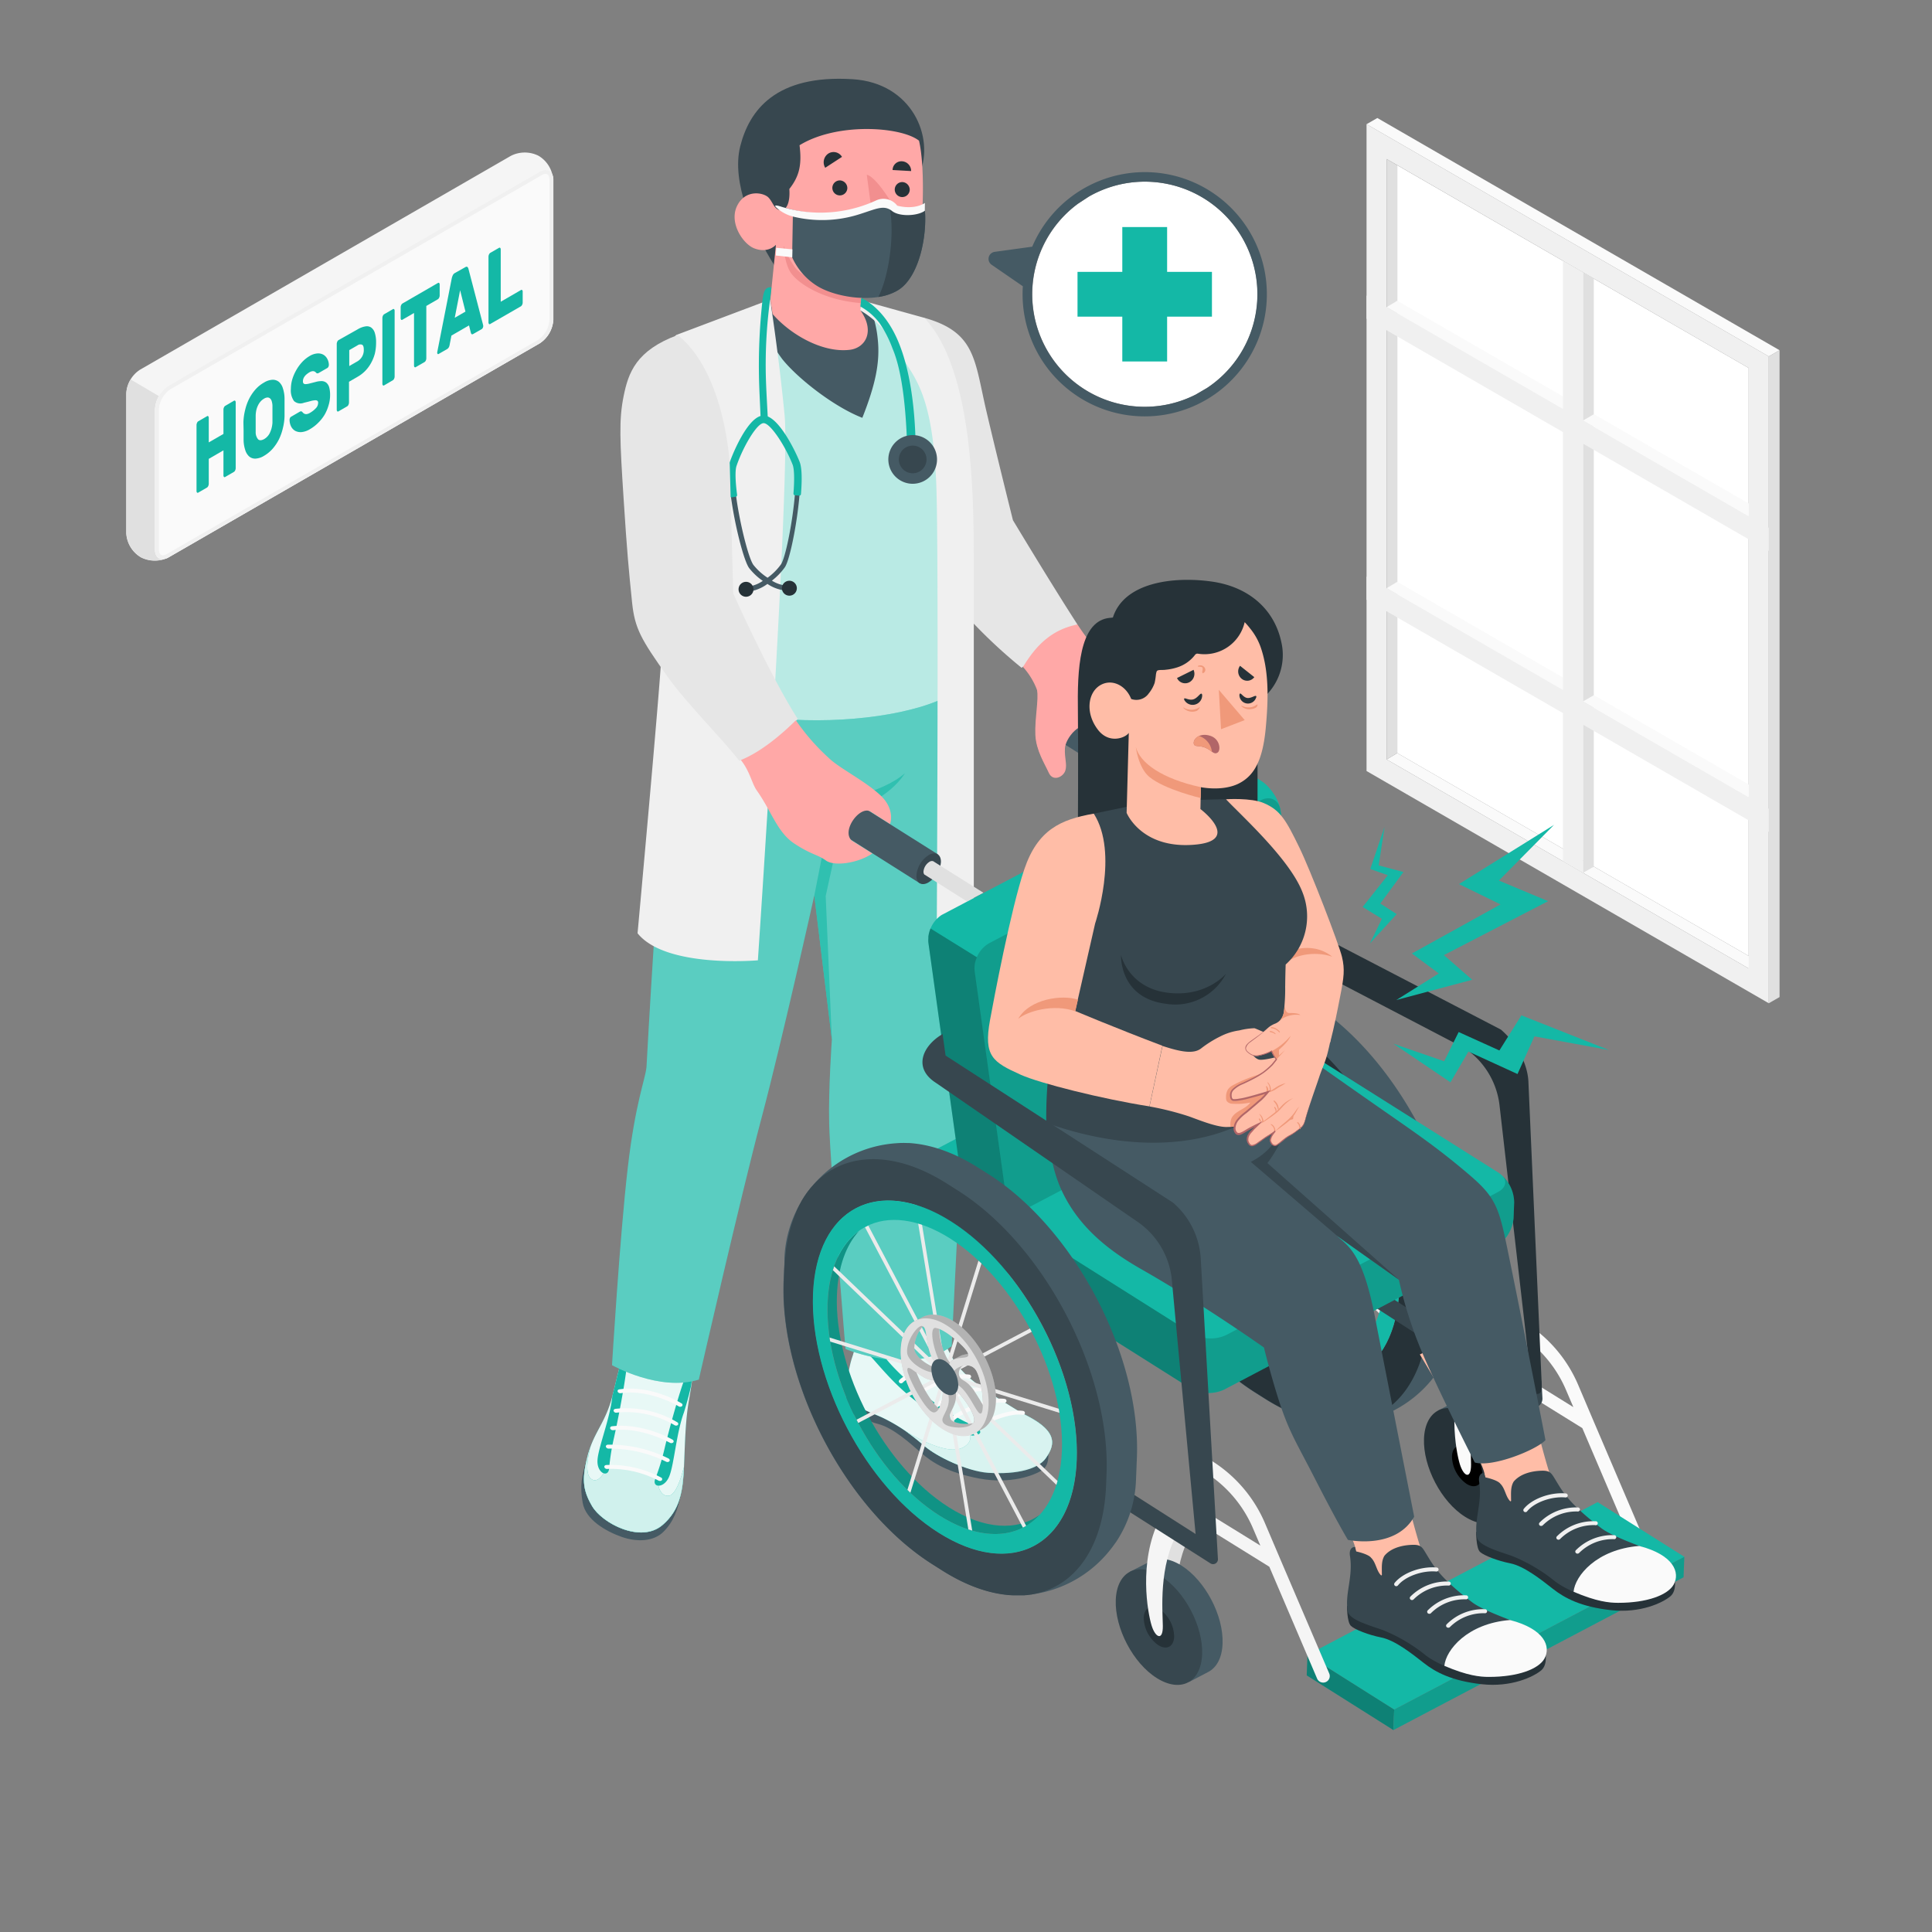 <svg xmlns="http://www.w3.org/2000/svg" viewBox="0 0 500 500"><rect x="0" y="0" width="500" height="500" fill="#808080" stroke="none"/><g id="freepik--Window--inject-106"><g id="freepik--window--inject-106"><g id="freepik--window--inject-106"><g id="freepik--Frame--inject-106"><polygon points="455.31 248.99 452.56 250.64 358.86 196.54 361.61 194.9 455.31 248.99" style="fill:#fafafa"></polygon><polygon points="361.61 194.9 452.56 247.4 452.56 95.24 361.61 42.76 361.61 194.9" style="fill:#fff"></polygon><path d="M353.66,199.54l104.1,60.1V92.24l-104.1-60.1Zm5.2-158.39,93.7,54.09v155.4l-93.7-54.1Z" style="fill:#f0f0f0"></path><polygon points="358.86 196.54 361.61 194.9 361.61 42.76 358.86 41.15 358.86 196.54" style="fill:#e0e0e0"></polygon><polygon points="452.56 203.09 452.56 206.32 358.86 152.22 361.61 150.58 452.56 203.09" style="fill:#fafafa"></polygon><polygon points="452.56 130.34 452.56 133.58 358.86 79.48 361.61 77.84 452.56 130.34" style="fill:#fafafa"></polygon><polygon points="353.66 32.14 356.46 30.54 460.55 90.64 457.76 92.24 353.66 32.14" style="fill:#fafafa"></polygon><polygon points="460.55 90.64 457.76 92.24 457.76 259.64 460.55 258.04 460.55 90.64" style="fill:#e0e0e0"></polygon><polygon points="412.48 72.11 409.68 70.49 409.68 225.89 412.48 224.29 412.48 72.11" style="fill:#e0e0e0"></polygon></g><polygon points="404.49 67.5 409.68 70.49 409.68 225.89 404.49 222.88 404.49 67.5" style="fill:#f0f0f0"></polygon><polygon points="353.66 76.48 353.66 82.47 457.76 142.57 457.76 136.58 353.66 76.48" style="fill:#f0f0f0"></polygon><polygon points="353.66 149.21 353.66 155.2 457.76 215.3 457.76 209.31 353.66 149.21" style="fill:#f0f0f0"></polygon><polygon points="409.68 108.83 412.48 107.21 452.56 130.34 452.56 133.58 409.68 108.83" style="fill:#fafafa"></polygon><polygon points="409.68 181.53 412.48 179.92 452.56 203.05 452.56 206.29 409.68 181.53" style="fill:#fafafa"></polygon></g></g></g><g id="freepik--Sign--inject-106"><g id="freepik--sign--inject-106"><g id="freepik--Box--inject-106"><path d="M132.22,40.33l-96,55.36a7.84,7.84,0,0,0-3.55,6.14V138a7.73,7.73,0,0,0,3.57,6.1l.26.16a7.94,7.94,0,0,0,7.11,0l96-55.36a7.83,7.83,0,0,0,3.54-6.13V46.55a7.74,7.74,0,0,0-3.56-6.1l-.27-.16A7.94,7.94,0,0,0,132.22,40.33Z" style="fill:#f5f5f5"></path><path d="M43.64,144.23a8.07,8.07,0,0,1-7.11,0l-.26-.16A7.71,7.71,0,0,1,32.7,138V101.83a7.27,7.27,0,0,1,1.13-3.62l7.31,4.31a7,7,0,0,0-1,3.48v36.18C40.1,144.25,41.55,145.44,43.64,144.23Z" style="fill:#e0e0e0"></path><path d="M139.62,44.51l-96,55.36A7.81,7.81,0,0,0,40.1,106v36.19c0,2.26,1.58,3.17,3.54,2l96-55.36a7.83,7.83,0,0,0,3.54-6.13V46.55C143.16,44.29,141.57,43.38,139.62,44.51Z" style="fill:#fafafa"></path><path d="M141.2,45c.83,0,1,1,1,1.53V82.74a6.85,6.85,0,0,1-3,5.27l-96,55.36a2.26,2.26,0,0,1-1.08.35c-.84,0-1-1-1-1.53V106a6.84,6.84,0,0,1,3-5.27l96-55.36A2.23,2.23,0,0,1,141.2,45m0-1a3.17,3.17,0,0,0-1.58.49l-96,55.36A7.81,7.81,0,0,0,40.1,106v36.19c0,1.6.8,2.53,2,2.53a3.22,3.22,0,0,0,1.58-.49l96-55.36a7.83,7.83,0,0,0,3.54-6.13V46.55c0-1.6-.8-2.53-2-2.53Z" style="fill:#f0f0f0"></path></g><path d="M60.53,103.72a.27.27,0,0,1,.33,0,.58.58,0,0,1,.14.43v17a1.34,1.34,0,0,1-.14.58.8.8,0,0,1-.33.4l-2.24,1.3a.24.24,0,0,1-.32,0,.53.53,0,0,1-.14-.42v-6.46l-3.8,2.2v6.45a1.34,1.34,0,0,1-.14.58.84.84,0,0,1-.32.4l-2.25,1.3a.25.25,0,0,1-.32,0,.58.58,0,0,1-.14-.44V110a1.34,1.34,0,0,1,.14-.58.84.84,0,0,1,.32-.4l2.25-1.3a.24.24,0,0,1,.32,0,.57.57,0,0,1,.14.42v6.35l3.8-2.19V106a1.27,1.27,0,0,1,.14-.58.86.86,0,0,1,.32-.39Z" style="fill:#14B8A6"></path><path d="M63,109.18a14.44,14.44,0,0,1,.42-3,13.18,13.18,0,0,1,1-2.86,11.64,11.64,0,0,1,1.65-2.48A8.47,8.47,0,0,1,68.34,99a4.56,4.56,0,0,1,2.23-.72,2.53,2.53,0,0,1,1.65.58,3.57,3.57,0,0,1,1,1.66,8.7,8.7,0,0,1,.42,2.54c0,.74,0,1.53,0,2.35s0,1.61,0,2.34a14.26,14.26,0,0,1-.42,3,13.43,13.43,0,0,1-1,2.89,11.64,11.64,0,0,1-1.65,2.48,9.08,9.08,0,0,1-2.23,1.84,4.71,4.71,0,0,1-2.23.73,2.38,2.38,0,0,1-1.65-.58,3.71,3.71,0,0,1-1-1.67,8.7,8.7,0,0,1-.42-2.54c0-.71,0-1.48,0-2.3S63,110,63,109.18Zm7.51.22c0-.33,0-.68,0-1.08s0-.79,0-1.19,0-.79,0-1.16,0-.71,0-1a4.44,4.44,0,0,0-.18-1.11,1.57,1.57,0,0,0-.41-.72,1,1,0,0,0-.66-.27,1.83,1.83,0,0,0-.92.3,3.61,3.61,0,0,0-.93.77,4.38,4.38,0,0,0-.65,1,5.78,5.78,0,0,0-.42,1.19,8.22,8.22,0,0,0-.17,1.32c0,.31,0,.66,0,1s0,.77,0,1.18,0,.8,0,1.18,0,.72,0,1a2.85,2.85,0,0,0,.59,1.84c.34.38.87.37,1.58,0a3.69,3.69,0,0,0,1.57-1.78A7.06,7.06,0,0,0,70.51,109.4Z" style="fill:#14B8A6"></path><path d="M80.13,92.14a4.53,4.53,0,0,1,2-.67,2.8,2.8,0,0,1,1.58.34,2.64,2.64,0,0,1,1,1.08,3.36,3.36,0,0,1,.4,1.54,1.15,1.15,0,0,1-.11.47.79.79,0,0,1-.25.32l-2.24,1.29a.73.73,0,0,1-.39.12.71.71,0,0,1-.3-.15l-.16-.17a.82.82,0,0,0-.32-.19,1,1,0,0,0-.51-.05,2,2,0,0,0-.76.29,4.93,4.93,0,0,0-.62.43,3.21,3.21,0,0,0-.53.51,2.52,2.52,0,0,0-.38.63,1.84,1.84,0,0,0-.14.74.83.83,0,0,0,.16.57.75.75,0,0,0,.55.17,4.33,4.33,0,0,0,1-.16l1.57-.4a5.5,5.5,0,0,1,1.64-.22,2,2,0,0,1,1.18.45,2.49,2.49,0,0,1,.7,1.17,7.43,7.43,0,0,1,.23,2,8.94,8.94,0,0,1-.39,2.62A10.79,10.79,0,0,1,84,107.34a10.68,10.68,0,0,1-1.68,2.11,10.22,10.22,0,0,1-2.11,1.62,5.12,5.12,0,0,1-2.12.75,3,3,0,0,1-1.66-.3,2.66,2.66,0,0,1-1.08-1.12,3.85,3.85,0,0,1-.41-1.74,1.05,1.05,0,0,1,.11-.48.62.62,0,0,1,.25-.31l2.24-1.3a.68.68,0,0,1,.38-.12.54.54,0,0,1,.27.12l.2.22a1.34,1.34,0,0,0,.37.28,1.18,1.18,0,0,0,.59.1,2.14,2.14,0,0,0,.86-.32,6.33,6.33,0,0,0,1.51-1.18,2,2,0,0,0,.61-1.44.57.57,0,0,0-.22-.53,1.09,1.09,0,0,0-.67-.1,5.72,5.72,0,0,0-1.14.22c-.46.13-1,.26-1.63.41a2.47,2.47,0,0,1-2.58-.44,4.74,4.74,0,0,1-.81-3.16,9,9,0,0,1,.33-2.35,11.34,11.34,0,0,1,1-2.38,11,11,0,0,1,1.53-2.14A8.62,8.62,0,0,1,80.13,92.14Z" style="fill:#14B8A6"></path><path d="M92.58,85.22a5.6,5.6,0,0,1,2-.75,2,2,0,0,1,1.49.3A2.7,2.7,0,0,1,97,86.15a7.92,7.92,0,0,1,.33,2.5A12.23,12.23,0,0,1,97,91.56,10.56,10.56,0,0,1,96,94a9.34,9.34,0,0,1-1.49,2,8.9,8.9,0,0,1-2,1.53l-2.19,1.27v5.37a1.34,1.34,0,0,1-.14.58.84.84,0,0,1-.32.4l-2.25,1.3a.24.24,0,0,1-.32,0,.57.57,0,0,1-.14-.42V89a1.34,1.34,0,0,1,.14-.58.84.84,0,0,1,.32-.4Zm-2.19,9.51,2.1-1.21a3.36,3.36,0,0,0,1.66-3c0-.74-.15-1.18-.47-1.32a1.28,1.28,0,0,0-1.19.2l-2.1,1.21Z" style="fill:#14B8A6"></path><path d="M99.43,99.72a.25.25,0,0,1-.33,0,.56.56,0,0,1-.14-.42v-17a1.34,1.34,0,0,1,.14-.58.8.8,0,0,1,.33-.4l2.24-1.3a.24.24,0,0,1,.32,0,.54.54,0,0,1,.14.42v17A1.34,1.34,0,0,1,102,98a.84.84,0,0,1-.32.4Z" style="fill:#14B8A6"></path><path d="M113.33,73.24a.25.25,0,0,1,.32,0,.58.58,0,0,1,.14.43v2.79a1.37,1.37,0,0,1-.14.58.9.9,0,0,1-.32.4l-3,1.74V92.72a1.36,1.36,0,0,1-.13.58.91.91,0,0,1-.33.4L107.61,95a.25.25,0,0,1-.33,0,.57.57,0,0,1-.13-.42V81l-3,1.74a.24.24,0,0,1-.32,0,.56.56,0,0,1-.14-.42V79.53a1.34,1.34,0,0,1,.14-.58.9.9,0,0,1,.32-.4Z" style="fill:#14B8A6"></path><path d="M120.46,69.12c.23-.13.41-.13.53,0a.91.91,0,0,1,.24.44L125,84a1.48,1.48,0,0,1,.06.36,1,1,0,0,1-.11.47.7.7,0,0,1-.26.33l-2.16,1.24c-.23.14-.39.16-.49.06a.67.67,0,0,1-.18-.33l-.48-1.91-4.55,2.63-.48,2.46a1.71,1.71,0,0,1-.18.54,1.14,1.14,0,0,1-.49.51l-2.15,1.24a.2.2,0,0,1-.27,0,.46.46,0,0,1-.11-.34,2.08,2.08,0,0,1,.07-.44L116.92,72a4,4,0,0,1,.25-.73,1.25,1.25,0,0,1,.52-.59Zm-2.77,13.12,2.77-1.6-1.38-5.53Z" style="fill:#14B8A6"></path><path d="M134.81,75.07a.25.25,0,0,1,.32,0,.54.54,0,0,1,.14.43v2.79a1.24,1.24,0,0,1-.14.58.9.9,0,0,1-.32.4l-7.93,4.57a.23.23,0,0,1-.32,0,.57.57,0,0,1-.14-.42v-17a1.41,1.41,0,0,1,.14-.58,1,1,0,0,1,.32-.4l2.25-1.29a.25.25,0,0,1,.32,0,.57.57,0,0,1,.14.42V78.09Z" style="fill:#14B8A6"></path></g></g><g id="freepik--Characters--inject-106"><g id="freepik--characters--inject-106"><g id="freepik--wheel-chair--inject-106"><path d="M339.17,259.36l-2.57-1.63c-6.34-4-12.41-6-17.86-6.33h-.48a24.17,24.17,0,0,0-2.83.06,31,31,0,0,0-21.63,11l-.31.35a7.93,7.93,0,0,0-.53.65l-.34.45c-.15.18-.29.37-.42.55-.25.37-.5.73-.74,1.11l-.25.41c-.12.18-.22.37-.33.56l0,.07a30.86,30.86,0,0,0-4.3,14.63l-.05,1.24c0,.56-.07,1.14-.1,1.72l-.12,3c-1,26.37,16.23,59.16,38.55,73.23l2.58,1.63c6.34,4,12.4,6,17.86,6.33h.16l.22,0c.36,0,.71,0,1.07,0h.34l.92,0,.46,0,.24,0a31,31,0,0,0,22.13-11.7c.23-.28.45-.57.67-.86l.08-.11c.25-.34.5-.69.73-1.05a30.8,30.8,0,0,0,5.21-16l.11-3,.12-3.05C378.75,306.22,361.5,273.43,339.17,259.36ZM326.46,352.3c-18.84-11.89-33.42-39.57-32.55-61.83s16.85-30.68,35.7-18.79S363,311.24,362.16,333.5,345.3,364.18,326.46,352.3Z" style="fill:#455a64"></path><path d="M331.25,263.54l-2.58-1.63c-11-7-21.25-8-28.88-4.16-.2.1-.39.2-.59.32l-.14.08-.69.4c-.22.14-.45.28-.67.44a12.44,12.44,0,0,0-1.29.94l-.61.51c-.41.35-.81.72-1.19,1.11q-.3.3-.57.6l-.55.62a7.93,7.93,0,0,0-.53.65l-.34.45c-.15.18-.29.37-.42.55-.25.37-.5.73-.74,1.11l-.25.41c-.12.18-.22.37-.33.56l-.31.57c-.37.68-.72,1.39-1,2.14-.18.39-.35.79-.5,1.19,0,0,0,0,0,.05-.28.73-.54,1.5-.78,2.28-.14.43-.26.85-.38,1.3s-.26,1-.37,1.51c-.05.24-.11.49-.16.73-.09.42-.16.85-.24,1.27s-.16.95-.23,1.45l0,.24c-.06.42-.11.83-.16,1.26,0,.17,0,.35-.05.52,0,.46-.09.94-.12,1.43s-.07,1.14-.1,1.72l-.12,3c-1,26.37,16.23,59.16,38.55,73.23l2.58,1.63c6.49,4.09,12.68,6.14,18.24,6.36.36,0,.71,0,1.07,0h.34l.92,0,.46,0c.31,0,.61-.05.91-.09l.81-.11.78-.13c.5-.1,1-.21,1.47-.35l.61-.17a6.37,6.37,0,0,0,.66-.21l.57-.21a11,11,0,0,0,1.19-.49,5.15,5.15,0,0,0,.59-.27l.15-.08a1.27,1.27,0,0,0,.23-.12l.37-.18c7.51-4.1,12.4-13.12,12.91-26.16l.11-3.05C370.82,310.39,353.56,277.61,331.25,263.54Zm-4.79,88.76c-18.84-11.89-33.42-39.57-32.55-61.83s16.85-30.68,35.7-18.79S363,311.24,362.16,333.5,345.3,364.18,326.46,352.3Z" style="fill:#263238"></path><path d="M352.65,347.6c-5.78,6.35-15.38,6.92-26,.22-16.76-10.56-29.71-35.17-28.94-55,.35-8.84,3.38-15.23,8.12-18.65-3.35,3.67-5.44,9.26-5.72,16.5-.77,19.79,12.18,44.39,28.93,55C338.29,351.51,346.78,351.84,352.65,347.6Z" style="fill:#14B8A6"></path><path d="M352.65,347.6c-5.78,6.35-15.38,6.92-26,.22-16.76-10.56-29.71-35.17-28.94-55,.35-8.84,3.38-15.23,8.12-18.65-3.35,3.67-5.44,9.26-5.72,16.5-.77,19.79,12.18,44.39,28.93,55C338.29,351.51,346.78,351.84,352.65,347.6Z" style="opacity:0.2"></path><path d="M329.61,271.68c-18.85-11.88-34.83-3.47-35.7,18.79s13.7,49.94,32.55,61.83,34.82,3.47,35.69-18.8S348.45,283.56,329.61,271.68Zm-3,76.14c-16.75-10.57-29.7-35.17-28.93-55s15-27.27,31.73-16.7,29.71,35.16,28.93,54.95S343.38,358.38,326.63,347.82Z" style="fill:#14B8A6"></path><path d="M357.7,321.23c-.06-.35-.12-.71-.19-1.06l-26.74-8.3-.58-.93,20.31-10.69c-.14-.28-.3-.56-.45-.84L329.74,310.1l-.43-1,8.21-26.48-.77-.74-8.08,26.05-.91-1.13-5.62-34.17-1-.31,5.54,33.7-1.08-.2-17.36-33-.86.43,17.37,33-.44,1-24.91-23.89c-.11.33-.23.67-.33,1l25.27,24.23.41,1.39-26.51-8.23c0,.35.1.7.16,1.05l26.95,8.37.58.92L305.2,323l.44.85L326.36,313l.44,1-8.45,27.22.77.75,8.31-26.79.91,1.12,5.78,35.16,1,.3L329.44,317l1.08.2L348.27,351c.28-.14.56-.3.83-.46L331.37,316.8l.44-1,25.11,24.08c.11-.34.21-.69.3-1l-25.43-24.39-.41-1.39Z" style="fill:#ebebeb"></path><path d="M330.39,297.61c-3.23-2-6.19-2.27-8.36-1-.45.26-1,.48-1.57.79a4.34,4.34,0,0,0-.46.28l-.08,0,0,0a6,6,0,0,0-.59.44l-.12.12a4.45,4.45,0,0,0-.48.49c-.06.06-.11.13-.17.2s-.26.34-.38.52l-.18.31c-.1.17-.2.34-.29.52s-.13.29-.19.43-.14.34-.21.53-.11.37-.16.56-.1.33-.14.5-.1.5-.14.76-.06.28-.07.43a10.5,10.5,0,0,0-.11,1.29c-.29,7.41,4.57,16.64,10.85,20.61q.58.36,1.17.66a6.71,6.71,0,0,0,.68.3l.46.21.47.15.65.21.26.05c.28.06.56.12.83.15h.05a6.11,6.11,0,0,0,3.83-.74c.58-.31,1.09-.54,1.74-.89,2.09-1.16,3.45-3.69,3.6-7.32C341.54,310.8,336.67,301.57,330.39,297.61Zm-4.19,22.23c-1.94-1.64-4.55-6.45-5.55-9.12a21.47,21.47,0,0,0,2,1.32c3,1.68,3-.44,4.15,1.08s.79,5.12-.24,6.95A1.75,1.75,0,0,1,326.2,319.84Zm6.44-13.56a3,3,0,0,0-.51.21l-1.82.94a2.24,2.24,0,0,0-.93.86c-1.44-1.59-3-6.53-2.76-8.82,2.57,1,6.76,4.78,7.38,6.2a2.19,2.19,0,0,1,.11.34A7.39,7.39,0,0,0,332.64,306.28Zm-8.78-1.88c.84,3.55,2.3,4.15,2.35,5.3-2.28-.46-5.91-2.83-6.08-5.05a8.88,8.88,0,0,1,2.25-5.82C323.33,299.29,323.18,301.49,323.86,304.4Zm5.86,18.7c-1.17-1.15.22-2.18.93-4.45a6.25,6.25,0,0,0,.1-3.33c2.31,2,5.69,7.05,4.71,8.48a1.49,1.49,0,0,1-.12.14C333.32,324.38,330.54,323.92,329.72,323.1Zm6-7.42c-2.39-3.48-3.44-2.36-4-4.19a2.31,2.31,0,0,1,.91-2.39,3,3,0,0,1,3.62,1.38c1.15,2.24,1.68,6.26,1.64,8.75C337.32,318.3,336.62,317,335.7,315.68Z" style="fill:#e0e0e0"></path><path d="M330.39,297.61c-3.23-2-6.19-2.27-8.36-1-.45.26-1,.48-1.57.79a4.34,4.34,0,0,0-.46.28l-.08,0,0,0a6,6,0,0,0-.59.44l-.12.12a4.45,4.45,0,0,0-.48.49c-.06.06-.11.13-.17.2s-.26.34-.38.52l-.18.31c-.1.17-.2.34-.29.52s-.13.29-.19.43-.14.34-.21.53-.11.37-.16.56-.1.33-.14.5-.1.5-.14.76-.06.28-.07.43a10.5,10.5,0,0,0-.11,1.29c-.29,7.41,4.57,16.64,10.85,20.61q.58.36,1.17.66a6.71,6.71,0,0,0,.68.3l.46.21.47.15.65.21.26.05c.28.06.56.12.83.15h.05a6.11,6.11,0,0,0,3.83-.74c.58-.31,1.09-.54,1.74-.89,2.09-1.16,3.45-3.69,3.6-7.32C341.54,310.8,336.67,301.57,330.39,297.61Zm-4.19,22.23c-1.94-1.64-4.55-6.45-5.55-9.12a21.47,21.47,0,0,0,2,1.32c3,1.68,3-.44,4.15,1.08s.79,5.12-.24,6.95A1.75,1.75,0,0,1,326.2,319.84Zm6.44-13.56a3,3,0,0,0-.51.21l-1.82.94a2.24,2.24,0,0,0-.93.86c-1.44-1.59-3-6.53-2.76-8.82,2.57,1,6.76,4.78,7.38,6.2a2.19,2.19,0,0,1,.11.34A7.39,7.39,0,0,0,332.64,306.28Zm-8.78-1.88c.84,3.55,2.3,4.15,2.35,5.3-2.28-.46-5.91-2.83-6.08-5.05a8.88,8.88,0,0,1,2.25-5.82C323.33,299.29,323.18,301.49,323.86,304.4Zm5.86,18.7c-1.17-1.15.22-2.18.93-4.45a6.25,6.25,0,0,0,.1-3.33c2.31,2,5.69,7.05,4.71,8.48a1.49,1.49,0,0,1-.12.14C333.32,324.38,330.54,323.92,329.72,323.1Zm6-7.42c-2.39-3.48-3.44-2.36-4-4.19a2.31,2.31,0,0,1,.91-2.39,3,3,0,0,1,3.62,1.38c1.15,2.24,1.68,6.26,1.64,8.75C337.32,318.3,336.62,317,335.7,315.68Z" style="opacity:0.2"></path><path d="M328.56,298.55c-6.28-4-11.61-1.15-11.9,6.27s4.57,16.64,10.85,20.61,11.6,1.15,11.89-6.27S334.84,302.51,328.56,298.55Zm-2.92.68c2.3.12,7.66,4.82,8.36,6.44s-1.3,1-3.18,1.55c-2.39.74-1.36,3.07-2.72,2.44C326.11,308.74,323.35,299.1,325.64,299.23Zm-3.45-.49c1.18.25.94,2.56,1.67,5.66.93,3.93,2.61,4.24,2.32,5.68-.44,2.12-7.64-1.35-7.87-4.49S321,298.48,322.19,298.74Zm2.18,22c-2.43-2-6-9.21-5.95-10.68s1.89.63,4.22,2c3,1.68,3-.44,4.15,1.08C328.52,315.34,326.82,322.84,324.37,320.77Zm11.09,3c-1.28,1.86-6.39,1.4-7.56.25s.23-2.19.94-4.46c.89-2.88-.77-4.52.25-5C330.58,313.83,336.74,321.93,335.46,323.8Zm-1.57-7.19c-2.4-3.47-3.45-2.35-4-4.18-.8-2.67,4.7-5.16,6.35-1.95s2,10.09,1.28,10.84S335.78,319.34,333.89,316.61Z" style="fill:#e0e0e0"></path><path d="M327.87,316.1c1.92,1.21,3.55.35,3.64-1.92a7.87,7.87,0,0,0-3.32-6.3c-1.92-1.21-3.55-.36-3.64,1.91A7.91,7.91,0,0,0,327.87,316.1Z" style="fill:#455a64"></path><path d="M425,397.24l-12.59-29.47h0l-4-9.41A35.39,35.39,0,0,0,395.78,343l-.16,4.09a32.06,32.06,0,0,1,9.64,12.58l1.92,4.49-10.35-6.42-.15,3.9,12.82,7.95,12.36,28.95a1.68,1.68,0,0,0,1.5,1,1.69,1.69,0,0,0,1.62-2.36Z" style="fill:#fafafa"></path><path d="M388.08,355.1c-5.15,8.88-4,20.49-4,24.44s-1.93,3.11-2.92-.11-3.44-16.29,2-27.4Z" style="fill:#ebebeb"></path><path d="M396.17,383.65c.29-7.29-4.49-16.36-10.66-20.25-3.24-2-6.21-2.24-8.35-.92h0l-5,2.56,15.31,28.5L392.4,391v0C394.58,389.89,396,387.37,396.17,383.65Z" style="fill:#455a64"></path><path d="M380.23,366.16c6.17,3.89,10.94,13,10.66,20.25s-5.52,10-11.7,6.15-10.94-13-10.66-20.25S374.05,362.26,380.23,366.16Z" style="fill:#263238"></path><path d="M379.89,374.71a8.91,8.91,0,0,1,3.75,7.13c-.1,2.57-1.94,3.54-4.11,2.17a8.89,8.89,0,0,1-3.76-7.13C375.87,374.31,377.72,373.34,379.89,374.71Z"></path><path d="M384.71,354.59c-5.15,8.88-4,20.49-4,24.45s-1.92,3.1-2.91-.12-3.44-16.28,2-27.4Z" style="fill:#fafafa"></path><path d="M396.67,359.56l-46.76-30.28-.2,5.06,39.86,25.73h0l5.13,3.3.9.57a2.33,2.33,0,0,0,3.58-2.1l-.25-4.61Z" style="fill:#37474f"></path><polygon points="360.81 442.44 338.38 428.29 413.46 388.75 435.9 402.9 360.81 442.44" style="fill:#14B8A6"></polygon><polygon points="338.38 428.29 338.18 433.59 360.61 447.74 360.81 442.44 338.38 428.29" style="fill:#14B8A6"></polygon><polygon points="338.38 428.29 338.18 433.59 360.61 447.74 360.81 442.44 338.38 428.29" style="opacity:0.3"></polygon><polygon points="435.9 402.9 435.7 408.2 360.61 447.74 360.81 442.44 435.9 402.9" style="fill:#14B8A6"></polygon><polygon points="435.9 402.9 435.7 408.2 360.61 447.74 360.81 442.44 435.9 402.9" style="opacity:0.15"></polygon><path d="M309.91,377.75a1.7,1.7,0,0,1,2.34-.53l1.41.89a35.38,35.38,0,0,1,13.72,16.1l4,9.4h0L344,433.09a1.69,1.69,0,0,1-1.63,2.36,1.69,1.69,0,0,1-1.49-1L328.5,405.47l-16.56-10.28a1.69,1.69,0,1,1,1.78-2.88L326.18,400l-1.92-4.5A31.94,31.94,0,0,0,311.85,381l-1.41-.89A1.7,1.7,0,0,1,309.91,377.75Z" style="fill:#f5f5f5"></path><path d="M308.31,396.85c-5.15,8.88-4,20.5-4,24.45s-1.93,3.1-2.92-.12-3.44-16.28,2-27.4Z" style="fill:#e0e0e0"></path><path d="M316.4,425.4c.29-7.29-4.49-16.36-10.66-20.25-3.24-2-6.21-2.23-8.35-.92h0l-5,2.56,15.32,28.51,4.91-2.56v0C314.81,431.64,316.26,429.12,316.4,425.4Z" style="fill:#455a64"></path><path d="M300.45,407.91c6.18,3.89,10.95,13,10.66,20.25s-5.51,10-11.69,6.15-10.94-12.95-10.66-20.25S294.28,404,300.45,407.91Z" style="fill:#37474f"></path><path d="M300.12,416.46a8.92,8.92,0,0,1,3.75,7.13c-.1,2.57-1.94,3.54-4.11,2.17a8.89,8.89,0,0,1-3.76-7.13C296.1,416.06,298,415.09,300.12,416.46Z" style="fill:#263238"></path><path d="M304.94,396.34c-5.15,8.88-4.05,20.5-4,24.45s-1.92,3.1-2.91-.12-3.45-16.28,2-27.4Z" style="fill:#f5f5f5"></path><g id="freepik--Chartacter--inject-106"><g id="freepik--Bottom--inject-106"><path d="M271.08,375.77c.33,0,.6,3.36-1.28,4.64-2.17,1.48-8.39,3.73-16.32,2.24s-12.09-4-15.12-6.68-7.28-6.4-10.85-7.37c-3.31-.9-6.86-2.53-7.87-3.55s-.57-5.21-.57-5.21Z" style="fill:#455a64"></path><path d="M223.34,343.87a1.26,1.26,0,0,0-1.27.9c-.33,1.14-.82,4.5-1.48,6.36-.91,2.6-1.77,8-1.47,10.16s5.66,4,9.08,5.51a45.46,45.46,0,0,1,10.88,7.28c3.56,3.08,11.26,6.55,16.47,6.87,6.16.37,13.22-1,15-3.47,2.18-3.09,3.87-6.74-5-11.21-1.68-.85-7.53-4.54-9.52-5.86-5.39-3.6-9.13-6.81-11.32-12.67a3.18,3.18,0,0,0-1.19-1.83,3.22,3.22,0,0,0-1.77-.27c-1.53.1-7.65.45-9.08,1-1.26.45-3,.95-3.12,2.38a4.42,4.42,0,0,0,.25,1.48c.09.3.15.69-.14.85s-.62-.07-.84-.28a20.88,20.88,0,0,1-2.28-2.86,8.42,8.42,0,0,0-1.36-1.44,14.69,14.69,0,0,1-1.5-1C223.15,345.16,223.33,344.54,223.34,343.87Z" style="fill:#14B8A6"></path><path d="M223.34,343.87a1.26,1.26,0,0,0-1.27.9c-.33,1.14-.82,4.5-1.48,6.36-.91,2.6-1.77,8-1.47,10.16s5.66,4,9.08,5.51a45.46,45.46,0,0,1,10.88,7.28c3.56,3.08,11.26,6.55,16.47,6.87,6.16.37,13.22-1,15-3.47,2.18-3.09,3.87-6.74-5-11.21-1.68-.85-7.53-4.54-9.52-5.86-5.39-3.6-9.13-6.81-11.32-12.67a3.18,3.18,0,0,0-1.19-1.83,3.22,3.22,0,0,0-1.77-.27c-1.53.1-7.65.45-9.08,1-1.26.45-3,.95-3.12,2.38a4.42,4.42,0,0,0,.25,1.48c.09.3.15.69-.14.85s-.62-.07-.84-.28a20.88,20.88,0,0,1-2.28-2.86,8.42,8.42,0,0,0-1.36-1.44,14.69,14.69,0,0,1-1.5-1C223.15,345.16,223.33,344.54,223.34,343.87Z" style="fill:#fff;opacity:0.9"></path><path d="M239.08,374.08c-1.51-1.3-3.12-2.57-4.75-3.72h0s10.34,6.68,14.86,4.27c2.92-1.55,1.73-3.76,1.71-4.44s10.17-4.78,12.91-4.89h0c.73.43,1.34.78,1.73,1,8.87,4.47,7.18,8.12,5,11.21-1.77,2.49-6.93,4.18-14.89,3.65C250.44,380.77,242.64,377.16,239.08,374.08Z" style="fill:#14B8A6;opacity:0.8"></path><path d="M239.08,374.08c-1.51-1.3-3.12-2.57-4.75-3.72h0s10.34,6.68,14.86,4.27c2.92-1.55,1.73-3.76,1.71-4.44s10.17-4.78,12.91-4.89h0c.73.43,1.34.78,1.73,1,8.87,4.47,7.18,8.12,5,11.21-1.77,2.49-6.93,4.18-14.89,3.65C250.44,380.77,242.64,377.16,239.08,374.08Z" style="fill:#fff;opacity:0.8"></path><path d="M250.28,368.16c5.54,2.46,3.05,3.26,1.45,3.36s-10.82-5.64-16.37-10.24c-5.78-4.79-9.29-9.85-11.44-11.61-.8-.66-1.66-1.46-2.42-2.2.23-1.13.42-2.16.57-2.7a1.26,1.26,0,0,1,1.27-.9c0,.67-.19,1.29.33,1.83a14.69,14.69,0,0,0,1.5,1,8.42,8.42,0,0,1,1.36,1.44,20.88,20.88,0,0,0,2.28,2.86C233.38,357.1,244.74,365.71,250.28,368.16Z" style="fill:#14B8A6"></path><path d="M251.37,370.73a.57.57,0,0,1-.34-.14.47.47,0,0,1,0-.72c1.72-1.69,9.6-5.42,13.75-4.72a.52.52,0,0,1,.46.6.53.53,0,0,1-.65.41c-3.87-.64-11.37,3.08-12.74,4.41A.57.57,0,0,1,251.37,370.73Z" style="fill:#fafafa"></path><path d="M246.61,367.62a.64.64,0,0,1-.35-.14.49.49,0,0,1,0-.73c1.72-1.68,9.6-5.41,13.76-4.71a.53.53,0,0,1,.46.6.55.55,0,0,1-.65.41c-3.88-.64-11.38,3.08-12.74,4.41A.62.62,0,0,1,246.61,367.62Z" style="fill:#fafafa"></path><path d="M241.83,364.65a.67.67,0,0,1-.35-.14.49.49,0,0,1,0-.73c1.73-1.68,9.61-5.41,13.76-4.71a.53.53,0,0,1,.46.6.54.54,0,0,1-.65.41c-3.88-.64-11.38,3.08-12.74,4.41A.58.58,0,0,1,241.83,364.65Z" style="fill:#fafafa"></path><path d="M237.44,361.33a.54.54,0,0,1-.34-.14.48.48,0,0,1,0-.72c1.73-1.68,9.63-5.41,13.76-4.71a.52.52,0,0,1,.46.59.55.55,0,0,1-.65.42c-3.87-.65-11.37,3.07-12.74,4.4A.57.57,0,0,1,237.44,361.33Z" style="fill:#fafafa"></path><path d="M233.15,358a.59.59,0,0,1-.34-.13.49.49,0,0,1-.05-.73c2.38-2.39,10.57-5.39,14.72-4.7a.53.53,0,0,1,.46.6.54.54,0,0,1-.65.41c-3.73-.62-11.58,2.27-13.69,4.39A.58.58,0,0,1,233.15,358Z" style="fill:#fafafa"></path><path d="M176.32,386.08c-.83,4.76-2.11,7.82-4.59,10.32s-6.71,2.79-10.83,1.35-9.3-4.44-10.09-8.77-.28-7.15,1.11-11.48Z" style="fill:#455a64"></path><path d="M163,348.74c-1.74-.15-2.88,6.25-4.52,12.58-1.75,6.79-4.7,9.27-6.21,14.83-1.73,6.34-1.58,9.31,1,13.68s12.55,9.73,18.22,4.84c4.62-4,5.3-9.05,5.55-15.6.27-6.77.38-11.55,1.24-16.59.81-4.82,1.71-9.48.26-10.24-.19.7-.39,1.59-.58,2.27s-.58,3.14-1.56,3a8.05,8.05,0,0,1,.17-1.83,1.85,1.85,0,0,0-.33-1.64,3.85,3.85,0,0,0-1.85-.95c-1.68-.51-3.37-1-5.09-1.37-.86-.19-1.72-.35-2.59-.47a8.72,8.72,0,0,0-2.22-.07,1.4,1.4,0,0,0-1,.52,1.53,1.53,0,0,0-.16.73,4.47,4.47,0,0,1-.35,1.3c-.08.19-.28.4-.52.31a.4.4,0,0,1-.25-.43c.08-.79.26-1.34.4-2.24.06-.42.2-1,.25-1.41S162.94,349.15,163,348.74Z" style="fill:#14B8A6"></path><path d="M163,348.74c-1.74-.15-2.88,6.25-4.52,12.58-1.75,6.79-4.7,9.27-6.21,14.83-1.73,6.34-1.58,9.31,1,13.68s12.55,9.73,18.22,4.84c4.62-4,5.3-9.05,5.55-15.6.27-6.77.38-11.55,1.24-16.59.81-4.82,1.71-9.48.26-10.24-.19.7-.39,1.59-.58,2.27s-.58,3.14-1.56,3a8.05,8.05,0,0,1,.17-1.83,1.85,1.85,0,0,0-.33-1.64,3.85,3.85,0,0,0-1.85-.95c-1.68-.51-3.37-1-5.09-1.37-.86-.19-1.72-.35-2.59-.47a8.72,8.72,0,0,0-2.22-.07,1.4,1.4,0,0,0-1,.52,1.53,1.53,0,0,0-.16.73,4.47,4.47,0,0,1-.35,1.3c-.08.19-.28.4-.52.31a.4.4,0,0,1-.25-.43c.08-.79.26-1.34.4-2.24.06-.42.2-1,.25-1.41S162.94,349.15,163,348.74Z" style="fill:#fff;opacity:0.9"></path><path d="M152.85,374.35c-.26.92-1.89,7,.18,8.42,2.24,1.56,4-3.14,4-3.14s5.65-.51,13.43,3.4c-.51,1,.4,4.45,2.68,4.07s3.83-7.38,3.85-7.47c-.28,6.28-1,11.17-5.53,15-5.67,4.89-15.67-.48-18.22-4.84s-2.7-7.34-1-13.68C152.45,375.51,152.64,374.92,152.85,374.35Z" style="fill:#14B8A6"></path><path d="M152.85,374.35c-.26.92-1.89,7,.18,8.42,2.24,1.56,4-3.14,4-3.14s5.65-.51,13.43,3.4c-.51,1,.4,4.45,2.68,4.07s3.83-7.38,3.85-7.47c-.28,6.28-1,11.17-5.53,15-5.67,4.89-15.67-.48-18.22-4.84s-2.7-7.34-1-13.68C152.45,375.51,152.64,374.92,152.85,374.35Z" style="fill:#fff;opacity:0.8"></path><path d="M157.63,380.14c-.27,2.35-3.18,1.12-3-2.22s3.3-10.88,3.84-16.6c1.64-6.33,2.78-12.73,4.52-12.58l0,.24-.55,3.25a12.38,12.38,0,0,0-.24,1.4c-.51,4.79-2.29,13.93-3.25,18.24A58.78,58.78,0,0,0,157.63,380.14Z" style="fill:#14B8A6"></path><path d="M169.54,382.83a58.86,58.86,0,0,0,2.46-8c1-4.26,3.42-13.15,5.07-17.72a9.65,9.65,0,0,0,.87-2.59c.18-.64.36-1.45.54-2.12,0-.05,0-.1,0-.15,1,.57.86,3.18.37,6.41-.4,1.85-1,4.12-1.84,6.86-2,5.38-2.54,13.55-3.84,16.64S168.75,385.06,169.54,382.83Z" style="fill:#14B8A6"></path><path d="M170.62,383.24a.7.7,0,0,1-.23-.08,26.47,26.47,0,0,0-13.23-3,.73.73,0,0,1-.76-.47c-.06-.28.17-.53.52-.55a27.8,27.8,0,0,1,14.16,3.24.46.46,0,0,1,.2.71A.66.66,0,0,1,170.62,383.24Z" style="fill:#fafafa"></path><path d="M172.57,378.35a.6.6,0,0,1-.21-.08,33,33,0,0,0-14.82-3.37.74.74,0,0,1-.74-.49c-.05-.28.19-.52.54-.53A34.24,34.24,0,0,1,173,377.45c.31.17.42.49.24.71A.66.66,0,0,1,172.57,378.35Z" style="fill:#fafafa"></path><path d="M158.43,370.11a.68.68,0,0,1-.51-.41c-.09-.28.12-.54.46-.58,8-.91,15.34,3.27,15.65,3.45s.4.5.21.72a.74.74,0,0,1-.89.08c-.07,0-7.23-4.1-14.64-3.24A.86.86,0,0,1,158.43,370.11Z" style="fill:#fafafa"></path><path d="M159.33,365.6a.67.67,0,0,1-.51-.4c-.1-.28.1-.54.45-.59a25.67,25.67,0,0,1,16,3.47.46.46,0,0,1,.15.72.76.76,0,0,1-.9,0,24.54,24.54,0,0,0-14.88-3.21A.86.86,0,0,1,159.33,365.6Z" style="fill:#fafafa"></path><path d="M160.36,360.54a.67.67,0,0,1-.51-.4c-.1-.27.1-.54.44-.58,8.23-1.17,15.76,3.42,16.07,3.62a.46.46,0,0,1,.17.71.74.74,0,0,1-.9.06c-.07-.05-7.34-4.47-15-3.39A.7.7,0,0,1,160.36,360.54Z" style="fill:#fafafa"></path><path d="M174.94,170c-4.36,44.95-7.63,106.2-7.63,106.2-.38,3.41-2.9,9.23-4.85,26.06-2.06,17.76-4.07,51.05-4.07,51.05s12.32,6.91,22.46,3.73c0,0,10.78-47.21,16.33-68.08,5.24-19.75,13.56-57.21,13.56-57.21l4.55,37.29s-.92,12.82-.7,21.8c.26,10.45,4.22,58.27,4.22,58.27s16.87,7.1,27.48-.73c0,0,3.3-65.7,3.82-78.26,1-24.62.9-72.25.57-104.07Z" style="fill:#14B8A6"></path><path d="M174.94,170c-4.36,44.95-7.63,106.2-7.63,106.2-.38,3.41-2.9,9.23-4.85,26.06-2.06,17.76-4.07,51.05-4.07,51.05s12.32,6.91,22.46,3.73c0,0,10.78-47.21,16.33-68.08,5.24-19.75,13.56-57.21,13.56-57.21l4.55,37.29s-.92,12.82-.7,21.8c.26,10.45,4.22,58.27,4.22,58.27s16.87,7.1,27.48-.73c0,0,3.3-65.7,3.82-78.26,1-24.62.9-72.25.57-104.07Z" style="fill:#fff;opacity:0.3"></path><path d="M210.74,231.77l4.84-24.58s12.25-1.56,18.61-7.07c0,0-4.17,7.36-15.75,10.07l-4.75,21.7,1.6,37.17Z" style="fill:#14B8A6;opacity:0.6"></path></g><g id="freepik--Top--inject-106"><path d="M239.17,82.24c13.5,3.76,13,11.05,16.19,24.52,2.68,11.43,6.79,27.87,6.79,27.87s9.82,16.36,16.7,27l-14.46,11.2a133.82,133.82,0,0,1-15.63-14.95c-5.24-6-5.86-6.24-9.2-15.42-2.55-7-7.86-25.8-7.86-25.8Z" style="fill:#e6e6e6"></path><path d="M268.52,178.94a18.75,18.75,0,0,0-3.77-6.33c3.25-5.36,7.2-9.61,14.1-11,2.67,4.13,5.59,7.3,7,10.14a35.74,35.74,0,0,1,3.29,18.49l-6.08-3.83c-3.81-2.2-7.67,4.37-7.79,7s.63,4.08.13,5.7-2.8,3.21-3.9.78-3.25-5.72-3.45-9.73S269,181.52,268.52,178.94Z" style="fill:#ffa8a7"></path><path d="M175.84,87.19s-8,6.38-4.55,22.47c2.7,12.62,3.34,26.31,3.62,31.83.43,8.46-1,34.48-1,34.48,12.5,15.5,70.62,12.59,77.5-1.18,0,0,.51-52.83-4-72-2.55-10.88-5.2-16.72-9.26-19.87l-21.79-3.94-11.92-1.22Z" style="fill:#14B8A6"></path><path d="M175.84,87.19s-8,6.38-4.55,22.47c2.7,12.62,3.34,26.31,3.62,31.83.43,8.46-1,34.48-1,34.48,12.5,15.5,70.62,12.59,77.5-1.18,0,0,.51-52.83-4-72-2.55-10.88-5.2-16.72-9.26-19.87l-21.79-3.94-11.92-1.22Z" style="fill:#fff;opacity:0.7"></path><path d="M204.43,77.71l-8.91,3a58.54,58.54,0,0,0,6.93,12.23c4,5,13.38,12.35,20.72,15.19,3.3-8.34,4.63-14.22,4-20.26a29.25,29.25,0,0,0-1.61-7.25L216.63,79Z" style="fill:#455a64"></path><path d="M239.17,82.24l-16.34-4.53-.24,2.59a24.89,24.89,0,0,1,9.11,9.26c4.2,7.74,9.56,10.21,10.6,35.54.7,17.05.13,116.29.13,116.29s5,3,9.59.64V147.6C252,131.55,252.37,95.92,239.17,82.24ZM199.3,77.53,175,86.7c-7.42,7.55-5.87,15.52-3.79,32.46s.53,39.75,0,50.05S165,241.53,165,241.53c7.3,9.12,31.14,7,31.14,7s8.47-125,6.91-141.11S199.3,77.53,199.3,77.53Z" style="fill:#f0f0f0"></path><g id="freepik--Head--inject-106"><path d="M220.68,20.5c-20-1.26-26.77,8.11-29.11,17.37s3.29,22,8.87,30.86L238,44.93C241.94,35.52,236,21.45,220.68,20.5Z" style="fill:#37474f"></path><path d="M236.92,67.76c-1.29,4.44-3.92,7.68-8,8.27a30.52,30.52,0,0,1-5.9,0l-.15,1.65-.24,2.58c3.92,5.44,1.38,9.77-2.7,10.27-7.15.86-15.51-4.07-20-9.29-.35-2.38-.56-3.75-.56-3.75l1.44-14.14s-2,2.37-5.69.89c-2.82-1.14-6.5-6.53-4.37-10.94s6.9-3.49,8.16-2.15,1.53,3.48,3.51,3.2c1.05-.14,2.11-1.78,1.86-5.44,2.45-3.15,3.32-6,2.64-11.32,9.76-6,26.35-4.81,30.92-1.18C239.54,43.64,239,60.61,236.92,67.76Z" style="fill:#ffa8a7"></path><path d="M223,76.06c-6.56-.72-15.29-3.94-17.35-7a22.33,22.33,0,0,1-2.81-5.5s.08,4.1,1.64,6.75,8,7.31,18.3,8.13Z" style="fill:#f28f8f"></path><path d="M219.29,48.69a1.94,1.94,0,1,1-1.92-2A2,2,0,0,1,219.29,48.69Z" style="fill:#263238"></path><path d="M217.91,40.6l-4.34,2.82a2.72,2.72,0,0,1,.79-3.67A2.53,2.53,0,0,1,217.91,40.6Z" style="fill:#263238"></path><path d="M235.8,44.27,231,44a2.29,2.29,0,0,1,2.43-2.26A2.5,2.5,0,0,1,235.8,44.27Z" style="fill:#263238"></path><path d="M235.44,49.12a1.94,1.94,0,1,1-1.92-2A2,2,0,0,1,235.44,49.12Z" style="fill:#263238"></path><path d="M226.21,59.54l7.11-2.85c-.93-1.4-6-10.71-9-11.49C224.34,45.19,226.21,59.54,226.21,59.54Z" style="fill:#f28f8f"></path><path d="M218.88,60.52l6.34,2.55a3.35,3.35,0,0,1-4.39,2A3.59,3.59,0,0,1,218.88,60.52Z" style="fill:#b16668"></path><path d="M218.68,61.51a3.53,3.53,0,0,0,2.15,3.58,3.29,3.29,0,0,0,2.29,0A5.26,5.26,0,0,0,218.68,61.51Z" style="fill:#f28f8f"></path></g><g id="freepik--Mask--inject-106"><path d="M202.35,53.52c8.92,2.83,16.66,1.85,24.52-1.44a3.8,3.8,0,0,1,4.95,1.66s5.39,1.09,7.32-1.05c1.15,6.61-.83,18.75-6.69,22.39S216,76.94,211.32,73.91A16.89,16.89,0,0,1,205,66.59L205.19,56l-1.64-.88Z" style="fill:#455a64"></path><path d="M239.14,52.69c-1.93,2.14-8.27.55-8.27.55a2.44,2.44,0,0,0-.36-.32l-.31.64c1.39,6.5,0,17.61-2.89,23.3a13.88,13.88,0,0,0,5.14-1.78C238.31,71.44,240.29,59.3,239.14,52.69Z" style="fill:#37474f"></path><path d="M222.4,55.45c4.35-1.36,6.33-2.54,8.49-.82,2,1.55,6.73,1.24,8.47-.1,0-.65,0-1.52,0-2-3.08,1.94-7.16.69-7.16.69a4.5,4.5,0,0,0-5.39-1.38,34.41,34.41,0,0,1-24.42,1.72s-3.09-1.12-1.09.49a10.25,10.25,0,0,0,3.93,2A31.71,31.71,0,0,0,222.4,55.45Z" style="fill:#fafafa"></path><polygon points="205.04 66.59 200.79 66.13 200.88 64.13 205.07 64.53 205.04 66.59" style="fill:#fafafa"></polygon></g></g><path d="M196.87,109.06c0-1-.3-6.67-.39-9.4a153.34,153.34,0,0,1,.89-22.3c.27-1.89.65-3.17,2.26-3l-.33,3.22a124.47,124.47,0,0,0-1.06,21.12c.09,2.79.47,9.25.51,10.35Z" style="fill:#14B8A6"></path><path d="M193.19,153.17H193l.07-1.31a8.59,8.59,0,0,0,4.34-1.53,15.92,15.92,0,0,1-3.53-3.31c-2.07-2.77-6.36-22.4-4.85-26.92,1.26-3.8,5.16-12.15,8.5-12.24h.09c3.33.06,7.57,8.1,9,11.79,1.74,4.45-1.56,24.27-3.49,27.14a16.09,16.09,0,0,1-3.36,3.48,8.39,8.39,0,0,0,4.41,1.31l.14,1.3a10.17,10.17,0,0,1-5.71-1.76A10.55,10.55,0,0,1,193.19,153.17Zm4.44-44h0c-2,0-5.59,6.24-7.28,11.33-1.39,4.16,2.73,23.15,4.65,25.72a15.35,15.35,0,0,0,3.65,3.3,15.39,15.39,0,0,0,3.47-3.47c1.79-2.67,4.95-21.84,3.36-25.93C203.5,115.16,199.61,109.21,197.63,109.18Z" style="fill:#455a64"></path><path d="M206.22,152.18a1.93,1.93,0,1,1-2-1.88A1.93,1.93,0,0,1,206.22,152.18Z" style="fill:#263238"></path><path d="M195,152.46a1.93,1.93,0,1,1-2-1.88A1.93,1.93,0,0,1,195,152.46Z" style="fill:#263238"></path><path d="M206.84,128.27l-1.1-.09a.43.43,0,0,1-.39-.47c.28-3.67.21-6.37-.22-7.46-1.86-4.77-5.77-10.79-7.53-10.74s-5.36,6.25-7,11.11c-.37,1.11-.31,3.81.16,7.45a.43.43,0,0,1-.37.49l-1.1.15a.43.43,0,0,1-.48-.38c-.54-4.09-.56-6.9-.08-8.34.86-2.6,4.9-12.36,8.8-12.45s8.42,9.44,9.42,12c.55,1.41.67,4.21.34,8.33A.44.44,0,0,1,206.84,128.27Z" style="fill:#14B8A6"></path><path d="M222.89,77.09l-.21,2.25.14.07A15.75,15.75,0,0,1,225.13,81a16.13,16.13,0,0,1,2.55,2.69A30.87,30.87,0,0,1,231,90.23c2.72,6.45,3.71,17.39,3.88,30.08l2.13.32c0-4.52.25-19.53-4-30.87C230.23,82.24,226,78.59,222.89,77.09Z" style="fill:#14B8A6"></path><path d="M229.93,118.3a6.3,6.3,0,1,0,6.88-5.67A6.32,6.32,0,0,0,229.93,118.3Z" style="fill:#455a64"></path><path d="M232.64,118.56a3.58,3.58,0,1,0,3.91-3.22A3.58,3.58,0,0,0,232.64,118.56Z" style="fill:#37474f"></path></g><path d="M238,228.56l4.72-7.46-18.27-11.52h0a2.19,2.19,0,0,0-2.24.11,6.91,6.91,0,0,0-3.33,5.28,2.22,2.22,0,0,0,.79,2h0l0,0h0Z" style="fill:#455a64"></path><path d="M237.18,226.51c-.08,2,1.29,2.85,3,1.92a6.91,6.91,0,0,0,3.33-5.28c.07-2-1.29-2.85-3.05-1.92A6.89,6.89,0,0,0,237.18,226.51Z" style="fill:#37474f"></path><path d="M240.6,223a1.12,1.12,0,0,1,.94-.11l.24.16,12.74,8-4.25,2.24-10.6-6.69-.46-.28a1.23,1.23,0,0,1-.21-.8A3.36,3.36,0,0,1,240.6,223Z" style="fill:#e0e0e0"></path><path d="M289.49,201.45,294.2,194l-18.26-11.52h0a2.17,2.17,0,0,0-2.24.11,6.89,6.89,0,0,0-3.33,5.28,2.22,2.22,0,0,0,.79,2h0l0,0h0Z" style="fill:#455a64"></path><path d="M268.37,178.41c9.59-.46,17.26.24,15.13,9.68-3.84-2.21-7.78,3-7.9,5.61s.61,4.09.11,5.72-3.19,3-4.29.57-3.27-5.75-3.47-9.78S268.87,181,268.37,178.41Z" style="fill:#ffa8a7"></path><path d="M288.66,199.4c-.08,2,1.28,2.84,3,1.92A6.91,6.91,0,0,0,295,196c.07-2-1.29-2.85-3.05-1.93A6.93,6.93,0,0,0,288.66,199.4Z" style="fill:#37474f"></path><path d="M292.08,195.88a1.17,1.17,0,0,1,.94-.12l.24.17L306,204l-4.25,2.24-10.6-6.69-.46-.28a1.23,1.23,0,0,1-.21-.8A3.34,3.34,0,0,1,292.08,195.88Z" style="fill:#e0e0e0"></path><path d="M307.1,224.19,298,229l81.25,42.39a20.7,20.7,0,0,1,8.8,14.44l8.47,73.78a1.27,1.27,0,0,0,1.85,1h0c.43-.23.7-.69.62-2.47l-3.44-78.19c-.19-4.42-2.8-9.78-7.13-13.5Z" style="fill:#263238"></path><path d="M308.08,359.29l-67.21-42.41a9.63,9.63,0,0,1-4.05-7.7l.16-4.05a9.62,9.62,0,0,1,4.64-7.36l70.31-37a9.62,9.62,0,0,1,8.69.34l67.2,42.38a9.6,9.6,0,0,1,4.05,7.7l-.16,4.1a9.58,9.58,0,0,1-4.64,7.36l-70.3,37A9.61,9.61,0,0,1,308.08,359.29Z" style="fill:#14B8A6"></path><path d="M309.33,359.89a6.88,6.88,0,0,1-1.25-.6l-67.21-42.41a9.66,9.66,0,0,1-4.05-7.7l.16-4.05a9.75,9.75,0,0,1,3.8-6.81c-1.6,1.32-1.4,3.18.64,4.47L308.31,345Z" style="opacity:0.3"></path><path d="M391.88,311.18l-.17,4.1a9.56,9.56,0,0,1-4.64,7.36l-70.3,37a9.71,9.71,0,0,1-7.44.24l-1-14.91.32.2a9.55,9.55,0,0,0,8.69.34l70.31-37c2.14-1.12,2.48-3,1-4.41A9.78,9.78,0,0,1,391.88,311.18Z" style="opacity:0.15"></path><path d="M335.84,275.83l-70.32,37a9.09,9.09,0,0,1-5.13.8,6.63,6.63,0,0,1-.76-.11l-.16,0-.45-.1-.06,0a5.67,5.67,0,0,1-.67-.2,7.51,7.51,0,0,1-1.46-.68l-3.46-2.18a12.29,12.29,0,0,1-4.93-7.65l-8.18-58.78a6.58,6.58,0,0,1,0-1.09l0-.43a7.94,7.94,0,0,1,.56-2.11,7.69,7.69,0,0,1,2.43-3.19l.3-.22a4.53,4.53,0,0,1,.48-.27l70.3-37a9.61,9.61,0,0,1,8.69.34l3.46,2.18a9.46,9.46,0,0,1,2,1.78c.12.13.23.27.33.4A13.09,13.09,0,0,1,330,206c.08.13.15.26.22.4s.13.24.19.36.17.35.24.52a4.93,4.93,0,0,1,.22.53c.05.14.11.29.15.43a1.72,1.72,0,0,1,.07.21c0,.13.07.26.11.39s.08.34.11.51a2.29,2.29,0,0,1,.07.36l8.18,58.79A7.63,7.63,0,0,1,335.84,275.83Z" style="fill:#14B8A6"></path><path d="M252.21,251.44l8.18,58.77c.38,2.75,2.68,3.93,5.13,2.64l70.31-37a7.65,7.65,0,0,0,3.75-7.32l-8.18-58.77c-.38-2.75-2.68-3.93-5.13-2.64l-70.31,37A7.69,7.69,0,0,0,252.21,251.44Z" style="fill:#14B8A6"></path><path d="M252.21,251.44l8.18,58.77c.38,2.75,2.68,3.93,5.13,2.64l70.31-37a7.65,7.65,0,0,0,3.75-7.32l-8.18-58.77c-.38-2.75-2.68-3.93-5.13-2.64l-70.31,37A7.69,7.69,0,0,0,252.21,251.44Z" style="opacity:0.15"></path><path d="M263.72,313.48a10.27,10.27,0,0,1-3.33.17,6.63,6.63,0,0,1-.76-.11l-.61-.13-.06,0a5.67,5.67,0,0,1-.67-.2,7.51,7.51,0,0,1-1.46-.68l-3.46-2.18a12.29,12.29,0,0,1-4.93-7.65l-8.18-58.78a6.58,6.58,0,0,1,0-1.09l0-.43a7.94,7.94,0,0,1,.56-2.11l12,7.45a7,7,0,0,0-.58,3.72l8.18,58.78c.28,2,1.63,3.22,3.32,3.15C263.71,313.41,263.72,313.44,263.72,313.48Z" style="opacity:0.3"></path></g><g id="freepik--bottom--inject-106"><path d="M390.62,339.31s7.44,33.44,10.75,43c2.14,6.15,8.85,13.13,14.27,18,1.18,1.06,3.76,3.05,4.78,3.84,2.25,1.75.71,3-1.27,3.56-4.65,1.24-9.34.34-14.85-2.8-6.34-3.63-9-6.69-14.6-11.11A22.5,22.5,0,0,1,385,389a6.59,6.59,0,0,1-.64-3.71,18.12,18.12,0,0,0-.24-4.15c-.9-4.61-16.67-30.61-16.67-30.61Z" style="fill:#ffbda7"></path><path d="M433.18,408.31c.31,0,.84,3.34-.86,4.79-2,1.68-7.75,4.46-15.46,3.6s-11.91-3.09-15-5.53-7.48-5.88-11-6.58c-3.25-.64-6.78-2-7.83-2.95s-1-5.23-1-5.23Z" style="fill:#263238"></path><path d="M384.12,381.18c-1.24,0-1.48,1.26-1.32,2.26.9,5.54-1.43,10-.56,14.44.46,2.19,5.75,3.64,9.14,4.83a43.34,43.34,0,0,1,11,6.49c3.65,2.82,11.3,5.6,16.32,5.61,7.66,0,12.59-2.06,14.08-4.73,1.85-3.3.47-6.56-8.55-10-4.19-1.59-8-3.2-9.84-4.61-8.56-6.54-10-9.49-11.9-12.6-1-1.63-1.32-2.31-3.53-2.25-2.93.09-5.66.95-7.23,2.83-.82,1.36-.67,3-.67,4.56,0,.21.1.59-.21.51-1.22-1.2-1.29-3.28-2.56-4.53-.74-1-3.86-1.65-3.86-1.65Z" style="fill:#37474f"></path><path d="M424.24,400.09c-11.08.88-16.63,7.76-17,11.85,6,2.57,9.22,2.86,11.51,2.87,7.66,0,12.9-2.06,14.4-4.73C434.85,407,433.22,402.44,424.24,400.09Z" style="fill:#fafafa"></path><path d="M408.23,402.08a.54.54,0,0,1-.34-.12.51.51,0,0,1-.09-.73,13.29,13.29,0,0,1,10-3.93.52.52,0,0,1,.49.56.53.53,0,0,1-.59.47,12.3,12.3,0,0,0-9,3.55A.58.58,0,0,1,408.23,402.08Z" style="fill:#f0f0f0"></path><path d="M403.33,398.48a.59.59,0,0,1-.35-.12.5.5,0,0,1-.08-.73,13.25,13.25,0,0,1,10-3.93.52.52,0,1,1-.1,1,12.26,12.26,0,0,0-9,3.55A.58.58,0,0,1,403.33,398.48Z" style="fill:#f0f0f0"></path><path d="M398.84,394.91a.56.56,0,0,1-.35-.11.51.51,0,0,1-.08-.73,13.29,13.29,0,0,1,10-3.94.53.53,0,0,1,.48.57.53.53,0,0,1-.59.47,12.3,12.3,0,0,0-9,3.55A.55.55,0,0,1,398.84,394.91Z" style="fill:#f0f0f0"></path><path d="M394.79,391.34a.53.53,0,0,1-.34-.11.51.51,0,0,1-.1-.73c2.09-2.61,6.86-4.37,10.89-4a.53.53,0,0,1,.49.57.53.53,0,0,1-.59.47c-3.63-.33-8.08,1.28-9.93,3.6A.53.53,0,0,1,394.79,391.34Z" style="fill:#f0f0f0"></path><path d="M357.19,358.48s7.44,33.44,10.75,43c2.14,6.15,8.85,13.13,14.27,18,1.18,1.06,3.76,3.05,4.78,3.84,2.24,1.75.7,3-1.28,3.57-4.64,1.23-9.34.33-14.84-2.81-6.34-3.62-9-6.69-14.61-11.11a22.74,22.74,0,0,1-4.7-4.71,6.65,6.65,0,0,1-.63-3.7,19.38,19.38,0,0,0-.24-4.16c-.9-4.6-16.68-30.61-16.68-30.61Z" style="fill:#ffbda7"></path><path d="M399.74,427.48c.32,0,.84,3.35-.85,4.79-2,1.68-7.75,4.46-15.46,3.6s-11.91-3.09-15-5.53-7.48-5.88-11-6.57c-3.24-.65-6.77-2-7.82-3s-1-5.23-1-5.23Z" style="fill:#263238"></path><path d="M350.69,400.35c-1.25,0-1.49,1.26-1.33,2.26.9,5.54-1.42,10-.55,14.44.45,2.19,5.75,3.64,9.13,4.83a43.46,43.46,0,0,1,11,6.49c3.66,2.82,11.31,5.6,16.32,5.61,7.66,0,12.59-2.06,14.09-4.73,1.85-3.3.46-6.56-8.56-10-4.18-1.59-8-3.2-9.83-4.61-8.57-6.54-10-9.48-11.9-12.59-1-1.64-1.32-2.32-3.53-2.25-2.93.09-5.66.94-7.23,2.82-.83,1.36-.67,3-.68,4.56,0,.21.1.59-.21.51-1.22-1.2-1.29-3.28-2.56-4.53-.74-1-3.86-1.65-3.86-1.65Z" style="fill:#37474f"></path><path d="M390.8,419.26c-11.07.88-16.62,7.77-17,11.85,6,2.57,9.21,2.87,11.5,2.87,7.66,0,12.91-2.06,14.4-4.73C401.42,426.14,399.78,421.61,390.8,419.26Z" style="fill:#fafafa"></path><path d="M374.8,421.25a.66.66,0,0,1-.35-.11.52.52,0,0,1-.08-.74,13.27,13.27,0,0,1,10-3.93.52.52,0,0,1,.49.56.53.53,0,0,1-.59.47,12.3,12.3,0,0,0-9,3.55A.55.55,0,0,1,374.8,421.25Z" style="fill:#f0f0f0"></path><path d="M369.89,417.65a.6.6,0,0,1-.34-.11.53.53,0,0,1-.09-.74,13.25,13.25,0,0,1,10-3.93.52.52,0,0,1,.49.56.53.53,0,0,1-.59.47,12.32,12.32,0,0,0-9,3.55A.53.53,0,0,1,369.89,417.65Z" style="fill:#f0f0f0"></path><path d="M365.4,414.09a.54.54,0,0,1-.34-.12.51.51,0,0,1-.09-.73,13.31,13.31,0,0,1,10-3.94.53.53,0,0,1,.49.57.53.53,0,0,1-.59.47,12.28,12.28,0,0,0-9,3.55A.56.56,0,0,1,365.4,414.09Z" style="fill:#f0f0f0"></path><path d="M361.35,410.51a.52.52,0,0,1-.33-.11.51.51,0,0,1-.1-.73c2.09-2.61,6.86-4.37,10.89-4a.53.53,0,0,1,.49.57.54.54,0,0,1-.59.47c-3.63-.33-8.08,1.29-9.93,3.6A.57.57,0,0,1,361.35,410.51Z" style="fill:#f0f0f0"></path><path d="M389.71,321.27c-1.92-9.16-3.14-11.84-9.41-17.19-8-6.85-13.91-10.85-22.57-16.88-9.27-6.45-21.53-15.12-21.53-15.12l-65,14.36c0,6.83.21,14.8,3.85,22.26,4.61,9.47,12.55,15.34,20.38,19.8,16.1,9.17,31.68,20.24,31.68,20.24s1.49,6.18,3.64,13c2.77,8.8,4.68,11.39,9.68,21.18,5.92,11.57,8.41,15.6,8.41,15.6s12.22,2.64,17.15-6c0,0-8.7-44.21-10.16-51.72-3.16-16.32-6.78-18.24-9.89-21l16.09,11.4a107.49,107.49,0,0,0,6.26,19.39c4,9.38,13.37,27.9,13.37,27.9,4.6,1.33,15.92-3.24,18.3-5.78C400,372.71,393.23,338.09,389.71,321.27Z" style="fill:#455a64"></path><path d="M362.07,331.2,346,319.8,323.7,300.69c4.44-2.23,6.76-5.4,9.26-10.37C332.31,295.63,328,301,328,301Z" style="fill:#37474f"></path></g><g id="freepik--top--inject-106"><path d="M288,159.86c-7.93,0-9.19,10.89-9.05,22.51s0,34.68,0,34.68h46.5V177.28Z" style="fill:#263238"></path><path d="M333.93,263.88c.2-.37-1.28-8.25-1.68-10.82-.68-4.29-1.21-6.57-1.21-6.57l-11.64-29.3-2.11-10.34s6.48-.44,9.8,1c4.29,1.82,5.76,4.47,9.13,11.38,2.9,5.91,10.33,25.19,11.09,28.43s.51,5.21-.48,10.23c-.76,3.88-1.49,7.69-2.59,11.92Z" style="fill:#ffbda7"></path><path d="M331.8,250.36c2.1-3.31,8.54-4.35,13-2.76-5.68-4.53-12.38-1-13.57-.39C331.33,247.85,331.54,248.9,331.8,250.36Z" style="fill:#f0997a"></path><g id="freepik--Chest--inject-106"><path d="M272.44,237.26c0-11.51,4.25-19.39,6.56-25.84l12.62-2.63s10-1.36,16.09-1.65,9.58-.29,9.58-.29c4.08,4.33,16.56,15.58,19.8,24.09a16.78,16.78,0,0,1-4.36,18.68c-.21,5.95-.1,11.08-.1,11.08s3.22,6.32,3.57,11.38c-.53,15.23-25.9,32.45-65.42,18.53a109,109,0,0,1,3.08-27.4C274.65,259.69,272.44,248.76,272.44,237.26Z" style="fill:#37474f"></path><path d="M317.29,252s-5.06,6.13-15,4.93c-10.25-1.24-12.17-9.76-12.17-9.76s-.53,11.14,11.71,12.62A14.79,14.79,0,0,0,317.29,252Z" style="fill:#263238"></path></g><path d="M288,159.86c-5.82,1.52-6.87,8.33-5.48,17.44S292,196.79,292,196.79l36-17.2a14.75,14.75,0,0,0,3.61-13.4c-1.77-8.35-8.22-14.29-18-15.68S290.9,150.63,288,159.86Z" style="fill:#263238"></path><path d="M323.6,162.73a16.32,16.32,0,0,1,2.54,4.43c2.4,6.58,2.07,14.25,1.45,21.1-.77,8.5-3,12.4-6.8,14.41-1.84,1-5.25,1.86-10,1.06l-.12,5.65s11.06,8.33-1.86,9.25c-13.5,1-17.24-8.27-17.24-8.27l.56-20.7c-.76,1.23-5,3-7.93-.73-3.41-4.38-2.64-9.59.4-11.51s6.76-.09,8.15,3.47a3.9,3.9,0,0,0,4.55-1.44,8.93,8.93,0,0,0,1.52-2.71,18.62,18.62,0,0,0,.34-2.24c.16-.72.13-1,.84-1.08.55-.07,1.11,0,1.66-.09a13.86,13.86,0,0,0,3.12-.65,9.36,9.36,0,0,0,4.38-3.05,1.15,1.15,0,0,1,.49-.44,1.07,1.07,0,0,1,.47,0,10.66,10.66,0,0,0,12-8.18A22.25,22.25,0,0,1,323.6,162.73Z" style="fill:#ffbda7"></path><polygon points="315.43 178.53 316 188.72 322.13 186.36 315.43 178.53" style="fill:#f0997a"></polygon><path d="M310.48,183a3.54,3.54,0,0,1-.91.46,3.72,3.72,0,0,1-1.1.23,4.82,4.82,0,0,1-1.07-.13,2.76,2.76,0,0,1-.58-.16,1.89,1.89,0,0,1-.47-.3c-.08-.07-.09.1-.06.14a3.16,3.16,0,0,0,3.47.71,1.86,1.86,0,0,0,.75-.91S310.51,182.94,310.48,183Z" style="fill:#f0997a"></path><path d="M325.38,182.32a1.08,1.08,0,0,1-.24.12l-.24.14a3.42,3.42,0,0,1-.42.23,2.83,2.83,0,0,1-1,.25,4.41,4.41,0,0,1-1.2-.07,9.19,9.19,0,0,1-1-.36c-.06,0-.05.08,0,.11a2.84,2.84,0,0,0,2.43.79,3.32,3.32,0,0,0,1.12-.3,1.4,1.4,0,0,0,.42-.3,1.32,1.32,0,0,0,.2-.53S325.43,182.27,325.38,182.32Z" style="fill:#f0997a"></path><path d="M311.7,172.7a1.41,1.41,0,0,0-.79-.49,1.63,1.63,0,0,0-.49,0l-.24.05c-.08,0-.12,0-.14.12a.14.14,0,0,0,.06.16.24.24,0,0,0,.17,0l.25,0a2.7,2.7,0,0,1,.39.08l.14.07.07,0s0,0,0,0a.12.12,0,0,1,.05.05s0,0,0,0l0,0a.37.37,0,0,1,.07.12s0,0,0,0,0,0,0,.06v.06a.28.28,0,0,1,0,.09v0h0a.22.22,0,0,1,0,.08,1.36,1.36,0,0,1,0,.17c0,.12,0,.18-.09.3l0,.1s0,.07,0,.09,0,.14,0,.22.09.24.2.2a1.53,1.53,0,0,0,.21-.14.73.73,0,0,0,.16-.14l.09-.12a1.33,1.33,0,0,0,.09-.21,1.17,1.17,0,0,0,.05-.2A1.28,1.28,0,0,0,311.7,172.7Z" style="fill:#f0997a"></path><path d="M315.1,194.78c-1,.63-1.48-.57-3.17-1.28s-2.95,0-3-1.23c-.06-1,1.53-2.79,4.4-1.81C315.76,191.3,316,194.21,315.1,194.78Z" style="fill:#b16668"></path><path d="M310.31,190.46a2.15,2.15,0,0,0-1.39,1.81c.06,1.22,1.35.54,3,1.23a8.36,8.36,0,0,1,1.72,1.06A4.88,4.88,0,0,0,310.31,190.46Z" style="fill:#f0997a"></path><path d="M310.8,203.73c-10.14-2.2-15.82-6.32-16.86-10.43,0,0,.64,5.37,3.48,7.74,4,3.32,13.32,5.49,13.32,5.49Z" style="fill:#f0997a"></path><path d="M311.12,179.81c-.29-1-1,.82-2.32,1.19s-2.61-.88-2.31.14a2.47,2.47,0,0,0,4.63-1.33Z" style="fill:#263238"></path><path d="M325.13,180.49c.16-1.05-1.18.33-2.37.14s-1.8-1.86-2-.8a2.21,2.21,0,0,0,4.33.66Z" style="fill:#263238"></path><path d="M320.92,172.31l3.69,2.93a2.26,2.26,0,0,1-3.26.43A2.45,2.45,0,0,1,320.92,172.31Z" style="fill:#263238"></path><path d="M308.89,173.35l-4.28,2.12a2.31,2.31,0,0,0,3.14,1.12A2.48,2.48,0,0,0,308.89,173.35Z" style="fill:#263238"></path><path d="M300.86,270.69c4.53,1.48,8,2.21,10,.63a28.82,28.82,0,0,1,5-3.12,15.39,15.39,0,0,1,4.87-1.53,18.66,18.66,0,0,1,3.92-.57c.42.11,2.24,1,4.69,1.89,1.18.41,1.35,2.94-1.11,3.63a12.62,12.62,0,0,1-4.83.29s1.31,2.25,2.65,2.35,4.45-.67,7.58-1.64,4.65-1.32,5.62.21c.27.38-2.74,3.11-2.74,3.11a9.06,9.06,0,0,1-.31,4.59c-.82,2.66-6.22,7.41-9.86,9.13a20.53,20.53,0,0,1-8.66,2c-2.51.13-6.69-1.53-9.89-2.71a75.31,75.31,0,0,0-10.3-2.6Z" style="fill:#ffbda7"></path><path d="M336.6,277.51a3.88,3.88,0,0,0-1.8-2.42l-4.67-.16a11.93,11.93,0,0,1-5.28,3.46A34.68,34.68,0,0,0,319,280.9a3.79,3.79,0,0,0-1.18,1,3.72,3.72,0,0,0-.52,2.07,1.85,1.85,0,0,0,.19,1,1.93,1.93,0,0,0,1.59.68,16.6,16.6,0,0,0,4.5-.31c-1.24,1.77-4,2.14-4.89,4.12a4.16,4.16,0,0,0-.22,2.16,19.76,19.76,0,0,0,7.9-2c3.64-1.72,9-6.47,9.86-9.13a10.28,10.28,0,0,0,.46-2.72C336.65,277.71,336.63,277.61,336.6,277.51Z" style="fill:#f0997a"></path><path d="M344.77,262.29l-12.16-7.2a53.91,53.91,0,0,1-.36,6.88,3.65,3.65,0,0,1-2.2,2.93h0a6.12,6.12,0,0,0-1.91,1.13,39.58,39.58,0,0,1-4.06,3.25c-1.3.93-2.48,1.92-1.18,3.06a3.22,3.22,0,0,0,3.34.78,14.75,14.75,0,0,0,2.8-1.06,9.52,9.52,0,0,0,1.26,2.16l-1.08,1.35a19,19,0,0,1-2.64,2.25,33.66,33.66,0,0,1-4.15,2.25c-1.45.69-4,1.59-3.93,3.35s.82,1.39,2.44,1.18,7.14-1.88,7.14-1.88a17.76,17.76,0,0,1-2,2.09c-.77.61-2.69,2.41-4.34,3.69s-2.76,3.07-2.07,4.46,2.15.06,3.53-.69,2.53-1.29,2.53-1.29-1.33,1.32-2,1.94a2.54,2.54,0,0,0-.77,2.71c.46.91.92,1.18,2,.52s2.18-1.64,3.32-2.3a10.54,10.54,0,0,0,1.67-1.16s-1.47,1.71-1.22,2.6.93,1.4,1.6,1.09,2.23-1.9,3.43-2.51a17.63,17.63,0,0,0,2.85-2c.77-.57.91-1.14,1.34-2.69s.91-3,1.46-4.59c.64-1.93,1.3-3.75,2-5.85.78-2.4,1.64-3.81,2.41-7.2C344.73,267.78,344.63,266.81,344.77,262.29Z" style="fill:#ffbda7"></path><path d="M332.49,259.89h0a13.94,13.94,0,0,1-.24,2.08,4.62,4.62,0,0,1-1,2.1h0a6.72,6.72,0,0,1,5.28-1.37c-.45-.54-2.1-.53-2.9-.53S332.43,261.09,332.49,259.89Z" style="fill:#f0997a"></path><path d="M331.2,267a3.13,3.13,0,0,0-1-.85,3,3,0,0,0-.64-.26l-.32-.07c-.09,0-.21,0-.29,0a.19.19,0,0,0,0,.25.66.66,0,0,0,.3.07l.27.06a3.1,3.1,0,0,1,.6.23,2.81,2.81,0,0,1,.9.71C331.19,267.27,331.27,267.07,331.2,267Z" style="fill:#f0997a"></path><path d="M330.06,267.44a2.76,2.76,0,0,0-.71-.45,1.63,1.63,0,0,0-.37-.13c-.1,0-.31-.1-.36,0a.15.15,0,0,0,0,.16.77.77,0,0,0,.39.14,1.93,1.93,0,0,1,.34.11,2,2,0,0,1,.61.33C330.1,267.72,330.14,267.51,330.06,267.44Z" style="fill:#f0997a"></path><path d="M328.12,280.11c-.09-.06-.11.13-.06.17a2.55,2.55,0,0,1,.49,2.11.23.23,0,0,0,.11.23.11.11,0,0,0,.17-.08A2.68,2.68,0,0,0,328.12,280.11Z" style="fill:#f0997a"></path><path d="M328.24,282.38a2.28,2.28,0,0,0,0-.45,1.39,1.39,0,0,0-.42-.81.11.11,0,0,0-.16,0,.17.17,0,0,0,0,.19c0,.08.06.12.09.19l0,.08s0,0,0,0v.05a1.64,1.64,0,0,1,.05.32c0,.12,0,.24,0,.36s0,.12,0,.18a.54.54,0,0,0,.16.34.13.13,0,0,0,.13,0C328.26,282.78,328.24,282.54,328.24,282.38Z" style="fill:#f0997a"></path><path d="M326.67,289.13a1.9,1.9,0,0,0-.73-.83s-.05.07,0,.09a5.22,5.22,0,0,1,.52.85,2.56,2.56,0,0,1,.2.95.28.28,0,0,0,.18.21.13.13,0,0,0,.17-.12A2.89,2.89,0,0,0,326.67,289.13Z" style="fill:#f0997a"></path><path d="M326.39,290.25a.58.58,0,0,0-.05-.14,1.89,1.89,0,0,0-.11-.25,2.51,2.51,0,0,0-.27-.37s-.11-.07-.15,0a.19.19,0,0,0,0,.2l.11.16.05.09v0s0,0,0,0l0,0a1.46,1.46,0,0,1,.07.19v0h0l0,0a.29.29,0,0,0,0,.09.24.24,0,0,0,.09.11l.06,0s0,0,.05,0h0l0,0a.1.1,0,0,0,0-.07A.29.29,0,0,0,326.39,290.25Z" style="fill:#f0997a"></path><path d="M330.63,285.84a2.69,2.69,0,0,0-.83-1,.08.08,0,0,0-.14,0,.2.2,0,0,0,0,.2,5.64,5.64,0,0,1,.67.93,5.34,5.34,0,0,1,.38,1.08c0,.12.21.17.21,0A2.71,2.71,0,0,0,330.63,285.84Z" style="fill:#f0997a"></path><path d="M330.31,287a1.9,1.9,0,0,0-.35-.49s-.12-.07-.16,0a.2.2,0,0,0,0,.21,1.14,1.14,0,0,1,.23.38,1.55,1.55,0,0,1,.07.23s0,0,0,0,0,0,0,.06l0,.14a.5.5,0,0,0,0,.13c0,.06.09.16.17.12l.05,0a.08.08,0,0,0,0-.05.09.09,0,0,0,0-.05.76.76,0,0,0,0-.15A1.77,1.77,0,0,0,330.31,287Z" style="fill:#f0997a"></path><path d="M330.06,292.46a1.57,1.57,0,0,0-.06-.28,1.88,1.88,0,0,0-.26-.58,1.54,1.54,0,0,0-.8-.69c-.1,0-.07.15,0,.19a2.25,2.25,0,0,1,.64.7,2,2,0,0,1,.16.43l0,.19a.49.49,0,0,1,0,.12.58.58,0,0,0,.1.21s.07.06.11,0,.11-.1.11-.19S330.06,292.51,330.06,292.46Z" style="fill:#f0997a"></path><path d="M336.57,291.87l0-.24a2.83,2.83,0,0,0-.13-.5,2.1,2.1,0,0,0-.24-.41.77.77,0,0,0-.37-.32c-.15,0-.13.18-.07.25s.18.19.23.27a1,1,0,0,1,.14.28,3.45,3.45,0,0,1,.12.43,3.25,3.25,0,0,0,.1.47c.05.12.22.18.26,0A.76.76,0,0,0,336.57,291.87Z" style="fill:#f0997a"></path><path d="M329.06,272.06a9.52,9.52,0,0,0,1.26,2.16l2.23-2.44L331,273.14l0-1.48s2.44-2,3-3.58A15.91,15.91,0,0,1,329.06,272.06Z" style="fill:#f0997a"></path><path d="M328.1,282.72a23.91,23.91,0,0,0,2.21-1.37,6.59,6.59,0,0,1,1.18-.61,11.6,11.6,0,0,1,1.25-.44,12.19,12.19,0,0,1-1.11.71,11.19,11.19,0,0,0-1.11.66A6,6,0,0,1,328.1,282.72Z" style="fill:#f0997a"></path><path d="M325.79,291c.79-.5,1.53-1.06,2.27-1.63s1.47-1.14,2.19-1.72,1.27-1.34,2-2a8.42,8.42,0,0,1,2.42-1.45,11.45,11.45,0,0,0-2.21,1.67c-.66.65-1.21,1.39-1.95,2s-1.48,1.14-2.26,1.67A14.35,14.35,0,0,1,325.79,291Z" style="fill:#f0997a"></path><path d="M329.93,292.79a7.59,7.59,0,0,0,.84-.77c.27-.26.55-.52.84-.77.59-.5,1.19-.95,1.73-1.47a13.07,13.07,0,0,0,1.52-1.64l.65-.93a3.16,3.16,0,0,1,.8-.83,3.5,3.5,0,0,0-.64.93c-.18.33-.36.67-.56,1a9.76,9.76,0,0,1-1.51,1.76,18.59,18.59,0,0,1-1.8,1.41A15.28,15.28,0,0,1,329.93,292.79Z" style="fill:#f0997a"></path><path d="M334.77,288.52l-.13,1.1-1.25.38A14.24,14.24,0,0,0,334.77,288.52Z" style="fill:#f0997a"></path><path d="M328.16,266a32,32,0,0,1-3,2.54c-.52.4-1.06.78-1.58,1.18a2.62,2.62,0,0,0-1.12,1.5,1.09,1.09,0,0,0,.33.82,4.44,4.44,0,0,0,.75.61,2.68,2.68,0,0,0,1.8.47,11.07,11.07,0,0,0,3.68-1.21l.13-.06.06.13a9,9,0,0,0,1.24,2.12l.08.09-.07.09-1.08,1.36h0a19.4,19.4,0,0,1-2.31,2,23.11,23.11,0,0,1-2.64,1.59c-.91.47-1.83.92-2.76,1.34a7.29,7.29,0,0,0-2.48,1.61,1.75,1.75,0,0,0-.44,1.27c0,.48.11,1,.51,1a6.21,6.21,0,0,0,1.44-.13,12.61,12.61,0,0,0,1.49-.28c2-.48,3.92-1.06,5.87-1.65l.75-.23-.5.6a19.22,19.22,0,0,1-1.78,1.95c-.68.56-1.3,1.13-2,1.71s-1.31,1.14-2,1.69a10.29,10.29,0,0,0-1.88,1.71,3.5,3.5,0,0,0-.91,2.2,1.58,1.58,0,0,0,.39,1c.22.25.6.22,1,.06.75-.3,1.46-.85,2.24-1.25s1.55-.8,2.34-1.17l1.1-.52-.87.85-1.29,1.25L324,293a3.34,3.34,0,0,0-.53.66,2.27,2.27,0,0,0-.38,1.56c.13.47.48,1.12.94,1.11a3.13,3.13,0,0,0,1.5-.71c.48-.33,1-.69,1.44-1,1-.74,2.08-1.24,2.95-2l.22.21a9.44,9.44,0,0,0-.75,1,3.12,3.12,0,0,0-.46,1.15.78.78,0,0,0,0,.27,2.49,2.49,0,0,0,.11.29,1.56,1.56,0,0,0,.33.5.83.83,0,0,0,1,.18c.71-.44,1.36-1.07,2.06-1.59a10.56,10.56,0,0,1,1.1-.74,12.28,12.28,0,0,0,1.13-.64c.73-.47,1.39-1.05,2.09-1.56a4.32,4.32,0,0,0,1.12-2.28c.47-1.69,1.18-3.29,1.62-5-.41,1.7-1.1,3.32-1.53,5-.12.42-.23.85-.38,1.26a2.53,2.53,0,0,1-.74,1.11c-.69.53-1.34,1.12-2.07,1.61a12.09,12.09,0,0,1-1.13.68,8.41,8.41,0,0,0-1.06.74,24.47,24.47,0,0,1-2.08,1.62,1.06,1.06,0,0,1-.72.14,1.19,1.19,0,0,1-.64-.35,1.85,1.85,0,0,1-.39-.58,2.19,2.19,0,0,1-.12-.33,1.17,1.17,0,0,1,0-.37,3.41,3.41,0,0,1,.49-1.28,10.31,10.31,0,0,1,.78-1.09l.22.22c-.93.82-2,1.3-3,2-.48.35-.95.72-1.45,1.06-.25.18-.49.34-.76.5a1.9,1.9,0,0,1-.94.29,1.09,1.09,0,0,1-.87-.52,2.35,2.35,0,0,1-.42-.87,2.61,2.61,0,0,1,.41-1.84,4.26,4.26,0,0,1,.59-.74l.64-.62,1.27-1.26.23.33c-.78.37-1.55.77-2.31,1.18s-1.43.92-2.28,1.29a2.05,2.05,0,0,1-.72.15,1.09,1.09,0,0,1-.74-.3,2,2,0,0,1-.53-1.34,4,4,0,0,1,1-2.52,11,11,0,0,1,1.94-1.8c.67-.54,1.31-1.11,2-1.68s1.31-1.16,2-1.7a19.34,19.34,0,0,0,1.74-1.87l.25.37c-2,.58-3.92,1.14-5.91,1.62-.5.11-1,.22-1.53.28a5.75,5.75,0,0,1-1.58.11.91.91,0,0,1-.7-.61,2.63,2.63,0,0,1-.13-.81,2.11,2.11,0,0,1,.55-1.54,7.42,7.42,0,0,1,2.62-1.69c.93-.42,1.84-.86,2.75-1.32a22.06,22.06,0,0,0,2.61-1.54,19.49,19.49,0,0,0,2.28-2h0l1.09-1.35v.18a8.94,8.94,0,0,1-1.27-2.2l.19.08a10.75,10.75,0,0,1-3.79,1.19,2.89,2.89,0,0,1-1.93-.54,4,4,0,0,1-.77-.65,1.26,1.26,0,0,1-.36-1,1.67,1.67,0,0,1,.47-.9,5.21,5.21,0,0,1,.74-.67c.53-.4,1.07-.76,1.6-1.15A33.27,33.27,0,0,0,328.16,266Z" style="fill:#b16668"></path><path d="M283.07,210.57c-8.55,1.51-14.52,4.13-18,14.46s-7.88,33.63-8.86,39c-1.7,9.34.73,10.85,7.95,14.11,4.84,2.19,21.06,6.28,33.31,8.19l3.36-15.69c-12.2-4.61-22.57-9-22.57-9l5.16-22.65S289.61,220.79,283.07,210.57Z" style="fill:#ffbda7"></path><path d="M278.29,261.72c-5.55-2-12.37-.05-14.78,1.95,3-5.25,11.52-6.32,15.46-4.95Z" style="fill:#f0997a"></path></g><g id="freepik--Arm--inject-106"><path d="M161.39,129.07c.89,13.85,1.34,18.57,2.19,26.84.7,6.74,2.31,9.54,9.16,19.18,4.9,6.89,13.68,15.57,18.6,21.78,5.23-1,11.75-7.39,15.12-10.79-7.18-11.2-16.7-32.47-16.7-32.47l-.9-33.43s-1.11-23.59-13.47-33.48c-10.76,4-12.76,9.7-14,15.84S160.42,114,161.39,129.07Z" style="fill:#e6e6e6"></path><path d="M191.74,196.69h0c5.43-2.18,10.93-7,14.23-10.28h0a55.79,55.79,0,0,0,8.39,9.64c2.75,2.72,9.22,5.86,13.35,9.64s2.64,7.56,2.64,7.56L225.22,210c-2.69-1.49-7.48,4.91-4.84,7.5l5.37,3.38c-3.52,2.44-9.76,3.44-12,1.82s-3.66-1.42-8.14-4.36-5.9-8.33-9.78-13.8C194.57,202.73,194.08,199.64,191.74,196.69Z" style="fill:#ffa8a7"></path></g><g id="freepik--Wheel--inject-106"><path d="M243.94,267.61l.77,5.56,58.87,38.08a20.71,20.71,0,0,1,7.19,14.8l4.43,77.43a1.26,1.26,0,0,1-2,1.08h0l-23.49-14.94.2-5.06L309.42,397l-6.21-66.35a20.7,20.7,0,0,0-8.8-14.44l-52.24-36C236.24,276.4,238.74,270.64,243.94,267.61Z" style="fill:#37474f"></path><path d="M255.66,303.77l-2.58-1.63c-6.34-4-12.4-6-17.86-6.33h-.47a24.12,24.12,0,0,0-2.83.06,31,31,0,0,0-21.63,11l-.31.35a7.93,7.93,0,0,0-.53.65l-.35.44c-.15.19-.28.38-.41.56-.25.37-.51.73-.74,1.11l-.26.41c-.11.18-.21.37-.33.56l0,.07A31,31,0,0,0,203,325.61l0,1.24c0,.56-.08,1.14-.1,1.72l-.12,3.05c-1,26.37,16.22,59.16,38.55,73.23l2.57,1.63c6.35,4,12.41,6,17.87,6.33h.15l.22,0c.36,0,.72,0,1.07,0h.35l.92,0,.46,0,.24,0a31,31,0,0,0,22.13-11.7c.23-.28.45-.57.67-.86a.76.76,0,0,1,.08-.11c.25-.34.49-.69.73-1a30.88,30.88,0,0,0,5.2-16l.12-3,.12-3C295.24,350.63,278,317.84,255.66,303.77ZM243,396.7c-18.85-11.88-33.42-39.56-32.55-61.82s16.85-30.68,35.69-18.79,33.42,39.56,32.55,61.82S261.79,408.59,243,396.7Z" style="fill:#455a64"></path><path d="M247.73,308l-2.57-1.63c-11-7-21.25-8-28.88-4.16a5.7,5.7,0,0,0-.59.32l-.15.08c-.23.13-.46.26-.68.4s-.45.28-.67.44a12.44,12.44,0,0,0-1.29.94c-.21.16-.41.34-.61.51A15.62,15.62,0,0,0,211.1,306c-.2.19-.39.4-.57.6s-.37.41-.55.62a7.93,7.93,0,0,0-.53.65l-.35.44c-.15.19-.28.38-.41.56-.25.37-.51.73-.74,1.11l-.26.41c-.11.18-.21.37-.33.56l-.3.56c-.37.69-.73,1.4-1,2.14-.18.4-.35.79-.5,1.2,0,0,0,0,0,.05-.29.73-.55,1.5-.79,2.28-.13.43-.25.85-.37,1.3s-.26,1-.38,1.51l-.15.73c-.09.42-.17.85-.24,1.27s-.16.95-.23,1.45c0,.07,0,.16,0,.24-.05.41-.11.83-.15,1.26,0,.17,0,.34-.05.52,0,.46-.1.94-.12,1.43s-.08,1.14-.1,1.72l-.12,3.05c-1,26.37,16.22,59.16,38.55,73.23l2.57,1.63c6.49,4.08,12.68,6.14,18.24,6.36.36,0,.72,0,1.07,0h.35l.92,0,.46,0,.91-.09.81-.11c.27,0,.52-.08.78-.14.5-.09,1-.21,1.46-.34l.61-.17c.23-.07.46-.13.67-.21s.38-.13.56-.21a10.41,10.41,0,0,0,1.2-.49c.19-.08.39-.17.58-.27l.16-.08a1.19,1.19,0,0,0,.22-.12c.13-.05.25-.12.37-.18,7.52-4.1,12.4-13.12,12.91-26.16l.12-3.05C287.31,354.8,270.05,322,247.73,308ZM243,396.7c-18.85-11.88-33.42-39.56-32.55-61.82s16.85-30.68,35.69-18.79,33.42,39.56,32.55,61.82S261.79,408.59,243,396.7Z" style="fill:#37474f"></path><path d="M269.13,392c-5.77,6.35-15.38,6.91-26,.22-16.75-10.56-29.71-35.17-28.93-55,.34-8.84,3.37-15.23,8.12-18.65-3.36,3.67-5.44,9.26-5.72,16.5-.78,19.79,12.18,44.39,28.93,55C254.78,395.92,263.27,396.25,269.13,392Z" style="fill:#14B8A6"></path><path d="M269.13,392c-5.77,6.35-15.38,6.91-26,.22-16.75-10.56-29.71-35.17-28.93-55,.34-8.84,3.37-15.23,8.12-18.65-3.36,3.67-5.44,9.26-5.72,16.5-.78,19.79,12.18,44.39,28.93,55C254.78,395.92,263.27,396.25,269.13,392Z" style="opacity:0.2"></path><path d="M246.09,316.09c-18.84-11.89-34.82-3.47-35.69,18.79s13.7,49.94,32.54,61.82,34.83,3.48,35.7-18.79S264.94,328,246.09,316.09Zm-3,76.13c-16.75-10.56-29.7-35.16-28.93-55s15-27.27,31.73-16.7,29.7,35.16,28.93,54.95S259.87,402.79,243.12,392.22Z" style="fill:#14B8A6"></path><path d="M274.19,365.64c-.06-.36-.12-.71-.19-1.06l-26.74-8.3-.59-.93L267,344.66l-.45-.84-20.31,10.69-.44-1L254,327l-.77-.74-8.08,26.05-.92-1.13L238.63,317c-.34-.11-.68-.22-1-.31l5.54,33.7-1.08-.2-17.37-33-.85.43,17.37,33-.44,1-24.91-23.89c-.12.33-.23.67-.33,1L240.8,353l.41,1.38-26.5-8.22c0,.35.1.7.16,1.05l26.95,8.36.58.93-20.71,10.91c.14.28.28.57.43.85l20.73-10.91.43,1-8.44,27.22.77.75,8.31-26.79.91,1.12,5.78,35.16q.51.17,1,.3l-5.7-34.68,1.08.2,17.74,33.71c.29-.14.56-.3.84-.46l-17.74-33.69.45-1,25.11,24.09.3-1-25.44-24.39-.41-1.39Z" style="fill:#ebebeb"></path><path d="M246.88,342c-3.23-2-6.19-2.27-8.37-1-.44.26-1,.48-1.56.79-.16.08-.31.18-.47.28l-.08,0,0,0a5,5,0,0,0-.59.44l-.13.12a4.45,4.45,0,0,0-.48.49l-.16.2c-.13.17-.26.34-.38.52a3.21,3.21,0,0,0-.19.31c-.1.17-.19.34-.28.52s-.13.29-.19.43-.15.34-.21.53-.11.37-.17.56-.1.33-.14.5-.09.5-.13.76-.06.28-.08.42c-.05.42-.09.85-.11,1.29-.29,7.42,4.57,16.65,10.86,20.62.39.24.78.46,1.16.66.23.12.46.21.68.3l.47.21.46.15.66.21.25.05c.28.06.56.12.83.15h.06a6,6,0,0,0,3.83-.74c.57-.3,1.08-.53,1.74-.89,2.09-1.15,3.45-3.68,3.59-7.31C258,355.21,253.16,346,246.88,342Zm-4.2,22.23c-1.93-1.64-4.54-6.45-5.54-9.12a21.27,21.27,0,0,0,2,1.32c3,1.68,3-.44,4.15,1.08s.8,5.12-.24,6.94A1.54,1.54,0,0,1,242.68,364.25Zm6.44-13.56a2.89,2.89,0,0,0-.5.21l-1.83.94a2.25,2.25,0,0,0-.92.85c-1.44-1.58-3-6.53-2.76-8.81,2.57,1,6.76,4.78,7.38,6.2,0,.13.08.24.11.34A7.35,7.35,0,0,0,249.12,350.69Zm-8.77-1.88c.84,3.55,2.29,4.15,2.34,5.3-2.27-.46-5.91-2.83-6.07-5.05a8.87,8.87,0,0,1,2.24-5.82C239.81,343.7,239.66,345.9,240.35,348.81Zm5.86,18.7c-1.17-1.15.22-2.18.93-4.45a6.25,6.25,0,0,0,.1-3.33c2.3,2,5.69,7,4.71,8.47l-.12.15C249.81,368.79,247,368.33,246.21,367.51Zm6-7.42c-2.4-3.48-3.45-2.36-4-4.19a2.32,2.32,0,0,1,.92-2.39,3,3,0,0,1,3.62,1.38c1.14,2.24,1.67,6.26,1.64,8.75C253.81,362.71,253.1,361.4,252.19,360.09Z" style="fill:#e0e0e0"></path><path d="M246.88,342c-3.23-2-6.19-2.27-8.37-1-.44.26-1,.48-1.56.79-.16.08-.31.18-.47.28l-.08,0,0,0a5,5,0,0,0-.59.44l-.13.12a4.45,4.45,0,0,0-.48.49l-.16.2c-.13.17-.26.34-.38.52a3.21,3.21,0,0,0-.19.31c-.1.17-.19.34-.28.52s-.13.29-.19.43-.15.34-.21.53-.11.37-.17.56-.1.33-.14.5-.09.5-.13.76-.06.28-.08.42c-.05.42-.09.85-.11,1.29-.29,7.42,4.57,16.65,10.86,20.62.39.24.78.46,1.16.66.23.12.46.21.68.3l.47.21.46.15.66.21.25.05c.28.06.56.12.83.15h.06a6,6,0,0,0,3.83-.74c.57-.3,1.08-.53,1.74-.89,2.09-1.15,3.45-3.68,3.59-7.31C258,355.21,253.16,346,246.88,342Zm-4.2,22.23c-1.93-1.64-4.54-6.45-5.54-9.12a21.27,21.27,0,0,0,2,1.32c3,1.68,3-.44,4.15,1.08s.8,5.12-.24,6.94A1.54,1.54,0,0,1,242.68,364.25Zm6.44-13.56a2.89,2.89,0,0,0-.5.21l-1.83.94a2.25,2.25,0,0,0-.92.85c-1.44-1.58-3-6.53-2.76-8.81,2.57,1,6.76,4.78,7.38,6.2,0,.13.08.24.11.34A7.35,7.35,0,0,0,249.12,350.69Zm-8.77-1.88c.84,3.55,2.29,4.15,2.34,5.3-2.27-.46-5.91-2.83-6.07-5.05a8.87,8.87,0,0,1,2.24-5.82C239.81,343.7,239.66,345.9,240.35,348.81Zm5.86,18.7c-1.17-1.15.22-2.18.93-4.45a6.25,6.25,0,0,0,.1-3.33c2.3,2,5.69,7,4.71,8.47l-.12.15C249.81,368.79,247,368.33,246.21,367.51Zm6-7.42c-2.4-3.48-3.45-2.36-4-4.19a2.32,2.32,0,0,1,.92-2.39,3,3,0,0,1,3.62,1.38c1.14,2.24,1.67,6.26,1.64,8.75C253.81,362.71,253.1,361.4,252.19,360.09Z" style="opacity:0.2"></path><path d="M245,343c-6.28-4-11.61-1.15-11.9,6.26s4.57,16.65,10.86,20.62,11.6,1.15,11.89-6.27S251.33,346.92,245,343Zm-2.91.68c2.3.12,7.65,4.82,8.36,6.44s-1.3,1-3.18,1.55c-2.39.74-1.37,3.07-2.73,2.44C242.59,353.15,239.84,343.51,242.13,343.64Zm-3.45-.49c1.17.24.94,2.56,1.67,5.66.93,3.93,2.61,4.24,2.31,5.68-.43,2.12-7.63-1.35-7.86-4.49S237.5,342.89,238.68,343.15Zm2.18,22c-2.44-2.06-6-9.21-6-10.68s1.89.62,4.21,1.95c3,1.68,3-.44,4.15,1.08C245,359.75,243.3,367.25,240.86,365.18Zm11.09,3c-1.28,1.87-6.4,1.41-7.57.25s.23-2.18.94-4.45c.9-2.88-.77-4.52.26-5C247.07,358.24,253.23,366.34,252,368.2ZM250.37,361c-2.39-3.47-3.44-2.35-4-4.18-.81-2.67,4.69-5.17,6.35-1.95s2,10.09,1.28,10.84S252.27,363.75,250.37,361Z" style="fill:#e0e0e0"></path><path d="M244.36,360.51c1.92,1.21,3.55.35,3.64-1.92a7.87,7.87,0,0,0-3.32-6.3c-1.92-1.22-3.55-.36-3.64,1.91A7.9,7.9,0,0,0,244.36,360.51Z" style="fill:#455a64"></path></g></g></g><g id="freepik--Lightnings--inject-106"><g id="freepik--Bolts--inject-106"><polygon points="361.36 258.81 372.35 251.93 365.4 246.76 388.33 234.06 377.58 228.8 402.17 213.48 387.91 227.89 400.65 233.22 373.68 247.18 381.01 253.57 361.36 258.81" style="fill:#14B8A6"></polygon><polygon points="354.52 244.18 361.46 236.57 357.22 233.84 363.21 225.68 356.81 223.97 358.31 214.02 354.63 224.9 359.16 226.5 352.65 234.72 357.63 237.79 354.52 244.18" style="fill:#14B8A6"></polygon><polygon points="360.65 270.13 375.38 280.1 380.03 272.14 392.73 277.96 397.11 268.21 416.39 271.75 393.74 262.77 388.04 271.86 377.5 267.09 373.75 274.66 360.65 270.13" style="fill:#14B8A6"></polygon></g></g><g id="freepik--speech-bubble--inject-106"><g id="freepik--speech-bubble--inject-106"><g id="freepik--speech-bubble--inject-106"><path d="M302.93,47.79a29.05,29.05,0,0,0-21.17,3.11L279,52.72a29.12,29.12,0,0,0,30.55,49.36l2.88-1.69a29.11,29.11,0,0,0-9.46-52.6Z" style="fill:#fff"></path><path d="M303.55,45.39a31.67,31.67,0,0,0-36.41,18.45l-9.73,1.34a1.84,1.84,0,0,0-.79,3.33l8.09,5.57a31.61,31.61,0,1,0,38.84-28.69Zm21.06,37.49a29.07,29.07,0,0,1-12.26,17.54l-2.88,1.68A29.12,29.12,0,0,1,279,52.69l2.8-1.82a29.12,29.12,0,0,1,42.81,32Z" style="fill:#455a64"></path></g><polygon points="302.05 81.95 302.05 93.55 290.45 93.55 290.45 81.95 278.86 81.95 278.86 70.36 290.45 70.36 290.45 58.76 302.05 58.76 302.05 70.36 313.65 70.36 313.65 81.95 302.05 81.95" style="fill:#14B8A6"></polygon></g></g></svg>